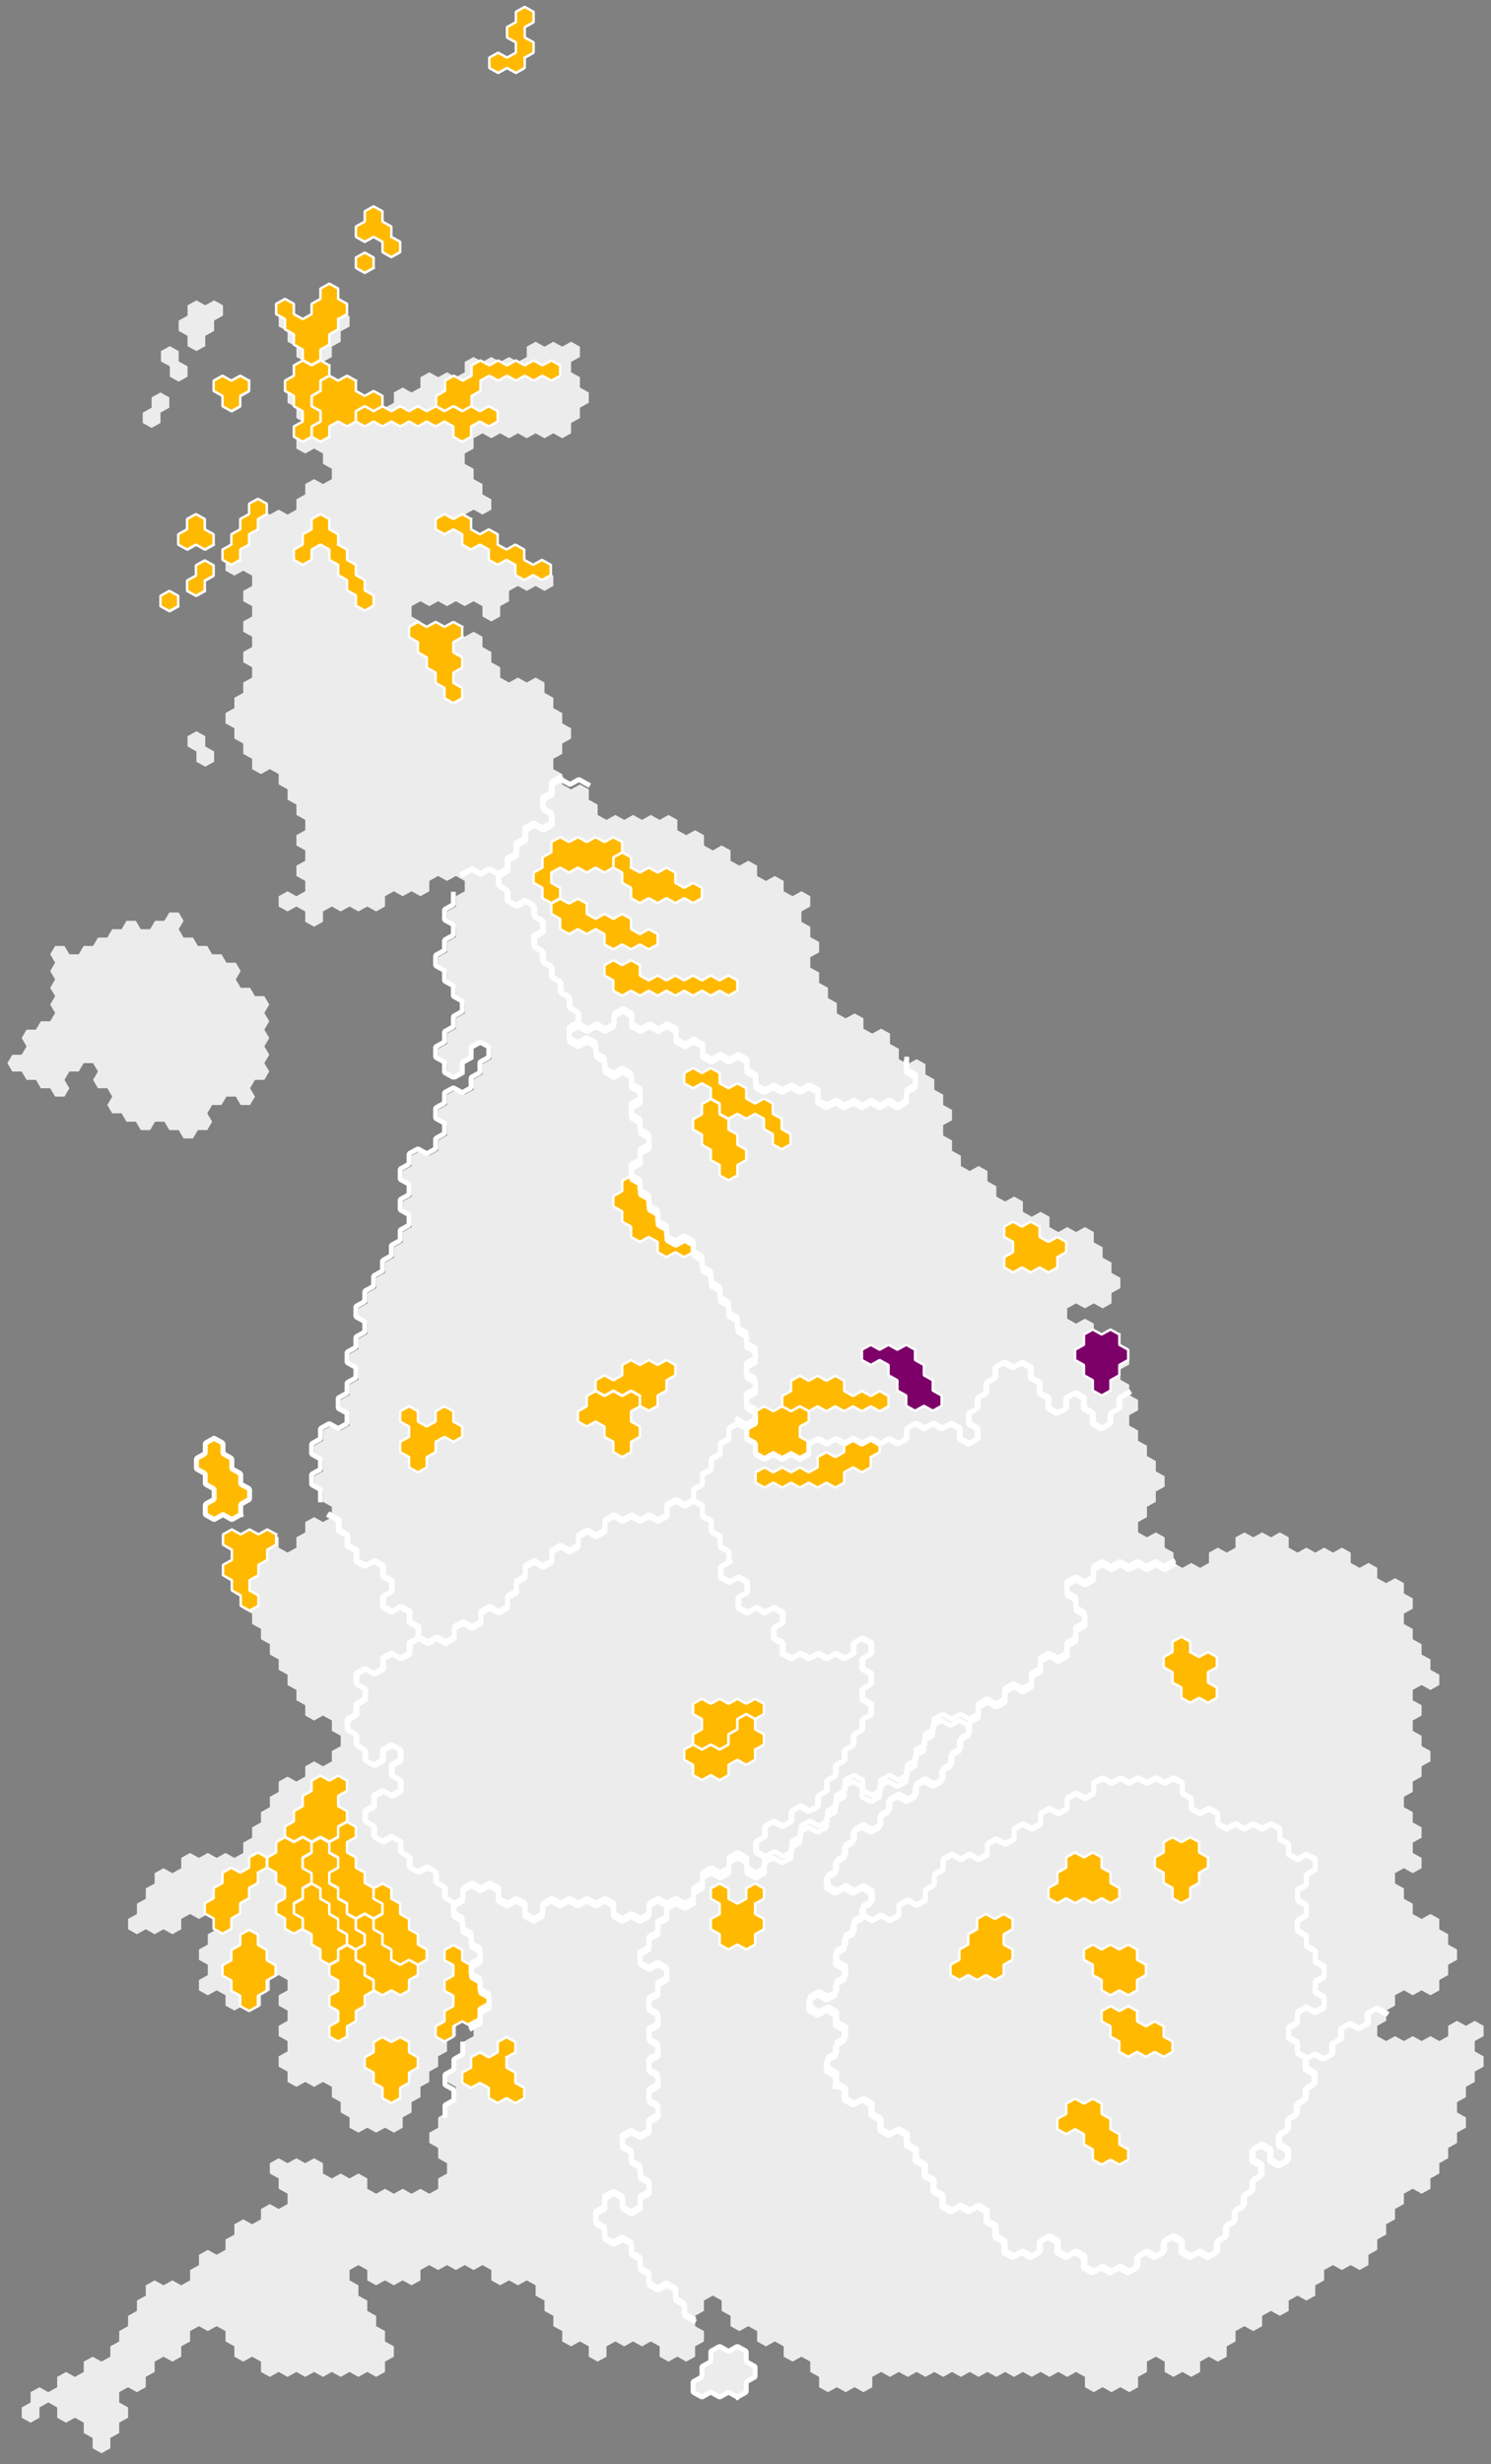 <?xml version="1.0" encoding="utf-8"?>
<!-- Generator: Adobe Illustrator 18.0.0, SVG Export Plug-In . SVG Version: 6.00 Build 0)  -->
<!DOCTYPE svg PUBLIC "-//W3C//DTD SVG 1.1//EN" "http://www.w3.org/Graphics/SVG/1.1/DTD/svg11.dtd">
<svg version="1.1" id="map" xmlns="http://www.w3.org/2000/svg" xmlns:xlink="http://www.w3.org/1999/xlink" x="0px" y="0px"
	 viewBox="113.6 1031 302.9 500.4" enable-background="new 113.6 1031 302.9 500.4" xml:space="preserve">
<rect x="113.6" y="1031" width="302.9" height="500.4" fill="#808080" stroke="none"/>
<g id="bg">
	<g transform="matrix(1,0,0,1,-2.27374e-13,0)">
		
			<path vector-effect="none" fill="#ECECEC" stroke="#000000" stroke-width="3.071" stroke-linecap="square" stroke-linejoin="bevel" stroke-opacity="0" d="
			M142.2,1219.7h1.9l1-1.7h1.9l1-1.7h1.9l1,1.7l-1,1.7l1,1.7h1.9l1,1.7h1.9l1,1.7h1.9l1,1.7h1.9l1,1.7l-1,1.7l1,1.7h1.9l1,1.7h1.9
			l1,1.7l-1,1.7l1,1.7l-1,1.7l1,1.7l-1,1.7l1,1.7l-1,1.7l1,1.7l-1,1.7h-1.9l-1,1.7l1,1.7l-1,1.7h-1.9l-1-1.7h-1.9l-1,1.7h-1.9
			l-1,1.7l1,1.7l-1,1.7h-1.9l-1,1.7h-1.9l-1-1.7H148l-1-1.7h-1.9l-1,1.7h-1.9l-1-1.7h-1.9l-1-1.7h-1.9l-1-1.7l1-1.7l-1-1.7h-1.9
			l-1-1.7l1-1.7l-1-1.7h-1.9l-1,1.7h-1.9l-1,1.7l1,1.7l-1,1.7h-1.9l-1-1.7h-1.9l-1-1.7h-1.9l-1-1.7l-1.9,0l-1-1.7l1-1.7h1.9l1-1.7
			l-1-1.7l1-1.7h1.9l1-1.7h1.9l1-1.7l-1-1.7l1-1.7l-1-1.7l1-1.7l-1-1.7l1-1.7l-1-1.7l1-1.7h1.9l1,1.7h1.9l1-1.7h1.9l1-1.7h1.9l1-1.7
			h1.9l1-1.7h1.9L142.2,1219.7"/>
		
			<path vector-effect="none" fill="#ECECEC" stroke="#000000" stroke-width="3.071" stroke-linecap="square" stroke-linejoin="bevel" stroke-opacity="0" d="
			M400.6,1376.3l1.8,1v2.1l-1.8,1v2.1l1.8,1v2.1l1.8,1v2.1l-1.8,1v2.1l-1.8,1v2.1l-1.8,1v2.1l1.8,1v2.1l1.8,1v2.1l-1.8,1v2.1l1.8,1
			v2.1l-1.8,1l-1.8-1l-1.8,1v2.1l1.8,1v2.1l1.8,1v2.1l1.8,1l1.8-1l1.8,1v2.1l1.8,1v2.1l1.8,1v2.1l-1.8,1v2.1l-1.8,1v2.1l-1.8,1
			l-1.8-1l-1.8,1l-1.8-1l-1.8,1v2.1l-1.8,1v2.1l-1.8,1v2.1l1.8,1l1.8-1l1.8,1l1.8-1l1.8,1l1.8-1l1.8,1l1.8-1v-2.1l1.8-1l1.8,1l1.8-1
			l1.8,1v2.1l-1.8,1v2.1l1.8,1v2.1l-1.8,1v2.1l-1.8,1v2.1l-1.8,1v2.1l1.8,1v2.1l-1.8,1v2.1l-1.8,1v2.1l-1.8,1v2.1l-1.8,1v2.1l-1.8,1
			l-1.8-1l-1.8,1v2.1l-1.8,1v2.1l-1.8,1v2.1l-1.8,1v2.1l-1.8,1v2.1l-1.8,1l-1.8-1l-1.8,1l-1.8-1l-1.8,1v2.1l-1.8,1v2.1l-1.8,1
			l-1.8-1l-1.8,1v2.1l-1.8,1l-1.8-1l-1.8,1v2.1l-1.8,1l-1.8-1l-1.8,1v2.1l-1.8,1v2.1l-1.8,1l-1.8-1l-1.8,1v2.1l-1.8,1l-1.8-1l-1.8,1
			l-1.8-1v-2.1l-1.8-1l-1.8,1v2.1l-1.8,1v2.1l-1.8,1l-1.8-1l-1.8,1l-1.8-1l-1.8,1l-1.8-1v-2.1l-1.8-1l-1.8,1l-1.8-1l-1.8,1l-1.8-1
			l-1.8,1l-1.8-1l-1.8,1l-1.8-1l-1.8,1l-1.8-1l-1.8,1l-1.8-1l-1.8,1l-1.8-1l-1.8,1l-1.8-1l-1.8,1l-1.8-1l-1.8,1l-1.8-1l-1.8,1
			l-1.8-1l-1.8,1v2.1l-1.8,1l-1.8-1l-1.8,1l-1.8-1l-1.8,1l-1.8-1v-2.1l-1.8-1v-2.1l-1.8-1l-1.8,1l-1.8-1v-2.1l-1.8-1l-1.8,1l-1.8-1
			v-2.1l-1.8-1l-1.8,1l-1.8-1v-2.1l-1.8-1v-2.1l-1.8-1l-1.8,1v2.1l-1.8,1v2.1l1.8,1v2.1l-1.8,1v2.1l-1.8,1l-1.8-1l-1.8,1l-1.8-1
			v-2.1l-1.8-1l-1.8,1l-1.8-1l-1.8,1l-1.8-1l-1.8,1v2.1l-1.8,1l-1.8-1v-2.1l-1.8-1l-1.8,1l-1.8-1v-2.1l-1.8-1v-2.1l-1.8-1v-2.1
			l-1.8-1v-2.1l-1.8-1l-1.8,1l-1.8-1l-1.8,1l-1.8-1v-2.1l-1.8-1l-1.8,1l-1.8-1l-1.8,1l-1.8-1l-1.8,1l-1.8-1l-1.8,1v2.1l-1.8,1
			l-1.8-1l-1.8,1l-1.8-1l-1.8,1l-1.8-1v-2.1l-1.8-1l-1.8,1v2.1l1.8,1v2.1l1.8,1v2.1l1.8,1v2.1l1.8,1v2.1l1.8,1v2.1l-1.8,1v2.1
			l-1.8,1l-1.8-1l-1.8,1l-1.8-1l-1.8,1l-1.8-1l-1.8,1l-1.8-1l-1.8,1l-1.8-1l-1.8,1l-1.8-1l-1.8,1l-1.8-1v-2.1l-1.8-1l-1.8,1l-1.8-1
			v-2.1l-1.8-1v-2.1l-1.8-1l-1.8,1l-1.8-1l-1.8,1v2.1l-1.8,1v2.1l-1.8,1l-1.8-1l-1.8,1v2.1l-1.8,1v2.1l-1.8,1l-1.8-1l-1.8,1v2.1
			l1.8,1v2.1l-1.8,1v2.1l-1.8,1v2.1l-1.8,1l-1.8-1v-2.1l-1.8-1v-2.1l-1.8-1l-1.8,1l-1.8-1v-2.1l-1.8-1l-1.8,1v2.1l-1.8,1l-1.8-1
			v-2.1l1.8-1v-2.1l1.8-1l1.8,1l1.8-1v-2.1l1.8-1l1.8,1l1.8-1v-2.1l1.8-1l1.8,1l1.8-1v-2.1l1.8-1v-2.1l1.8-1v-2.1l1.8-1v-2.1l1.8-1
			l0-2.1l1.8-1l1.8,1l1.8-1l1.8,1l1.8-1v-2.1l1.8-1v-2.1l1.8-1l1.8,1l1.8-1v-2.1l1.8-1v-2.1l1.8-1l1.8,1l1.8-1v-2.1l1.8-1l1.8,1
			l1.8-1v-2.1l-1.8-1v-2.1l-1.8-1v-2.1l1.8-1l1.8,1l1.8-1l1.8,1l1.8-1l1.8,1v2.1l1.8,1l1.8-1l1.8,1l1.8-1l1.8,1v2.1l1.8,1l1.8-1
			l1.8,1l1.8-1l1.8,1l1.8-1l1.8,1l1.8-1v-2.1l1.8-1v-2.1l-1.8-1v-2.1l-1.8-1v-2.1l1.8-1v-2.1l1.8-1v-2.1l1.8-1v-2.1l-1.8-1v-2.1
			l1.8-1v-2.1l1.8-1v-2.1l1.8-1v-2.1l-1.8-1l-1.8,1v2.1l-1.8,1v2.1l-1.8,1v2.1l-1.8,1v2.1l-1.8,1v2.1l-1.8,1v2.1l-1.8,1v2.1l-1.8,1
			l-1.8-1l-1.8,1l-1.8-1l-1.8,1l-1.8-1v-2.1l-1.8-1v-2.1l-1.8-1v-2.1l-1.8-1l-1.8,1l-1.8-1l-1.8,1l-1.8-1v-2.1l-1.8-1v-2.1l1.8-1
			v-2.1l-1.8-1v-2.1l1.8-1v-2.1l-1.8-1v-2.1l1.8-1v-2.1l-1.8-1l-1.8,1v2.1l-1.8,1v2.1l-1.8,1l-1.8-1l-1.8,1l-1.8-1v-2.1l-1.8-1
			l-1.8,1l-1.8-1v-2.1l1.8-1v-2.1l-1.8-1v-2.1l1.8-1v-2.1l1.8-1v-2.1l-1.8-1l-1.8,1l-1.8-1l-1.8,1v2.1l-1.8,1l-1.8-1l-1.8,1l-1.8-1
			l-1.8,1l-1.8-1v-2.1l1.8-1v-2.1l1.8-1v-2.1l1.8-1v-2.1l1.8-1l1.8,1l1.8-1v-2.1l1.8-1l1.8,1l1.8-1l1.8,1l1.8-1l1.8,1l1.8-1v-2.1
			l1.8-1v-2.1l1.8-1v-2.1l1.8-1v-2.1l1.8-1v-2.1l1.8-1l1.8,1l1.8-1v-2.1l1.8-1l1.8,1l1.8-1v-2.1l1.8-1v-2.1l-1.8-1v-2.1l-1.8-1
			l-1.8,1l-1.8-1v-2.1l-1.8-1v-2.1l-1.8-1v-2.1l-1.8-1v-2.1l-1.8-1v-2.1l-1.8-1v-2.1l-1.8-1v-2.1l-1.8-1v-2.1l-1.8-1v-2.1l-1.8-1
			v-2.1l1.8-1v-2.1l-1.8-1v-2.1l1.8-1l1.8,1l1.8-1l1.8,1l1.8-1l1.8,1v2.1l1.8,1l1.8-1v-2.1l1.8-1v-2.1l1.8-1l1.8,1l1.8-1v-2.1
			l-1.8-1v-2.1l-1.8-1v-2.1l1.8-1v-2.1l-1.8-1v-2.1l1.8-1v-2.1l1.8-1l1.8,1l1.8-1v-2.1l-1.8-1v-2.1l1.8-1v-2.1l1.8-1v-2.1l-1.8-1
			v-2.1l1.8-1v-2.1l1.8-1v-2.1l-1.8-1v-2.1l1.8-1v-2.1l1.8-1v-2.1l1.8-1v-2.1l1.8-1v-2.1l1.8-1v-2.1l1.8-1v-2.1l-1.8-1v-2.1l1.8-1
			v-2.1l-1.8-1v-2.1l1.8-1v-2.1l1.8-1l1.8,1l1.8-1v-2.1l1.8-1v-2.1l-1.8-1v-2.1l1.8-1v-2.1l1.8-1l1.8,1l1.8-1v-2.1l1.8-1v-2.1l1.8-1
			v-2.1l-1.8-1l-1.8,1v2.1l-1.8,1v2.1l-1.8,1l-1.8-1v-2.1l-1.8-1v-2.1l1.8-1v-2.1l1.8-1v-2.1l1.8-1v-2.1l-1.8-1v-2.1l-1.8-1v-2.1
			l-1.8-1v-2.1l1.8-1v-2.1l1.8-1v-2.1l-1.8-1v-2.1l1.8-1v-2.1l1.8-1v-2.1l-1.8-1l-1.8,1l-1.8-1l-1.8,1v2.1l-1.8,1l-1.8-1l-1.8,1
			l-1.8-1l-1.8,1v2.1l-1.8,1l-1.8-1l-1.8,1l-1.8-1l-1.8,1l-1.8-1l-1.8,1v2.1l-1.8,1l-1.8-1v-2.1l-1.8-1l-1.8,1l-1.8-1v-2.1l1.8-1
			l1.8,1l1.8-1v-2.1l-1.8-1v-2.1l1.8-1v-2.1l-1.8-1v-2.1l1.8-1v-2.1l-1.8-1v-2.1l-1.8-1v-2.1l-1.8-1v-2.1l-1.8-1l-1.8,1l-1.8-1v-2.1
			l-1.8-1v-2.1l-1.8-1v-2.1l-1.8-1v-2.1l1.8-1v-2.1l1.8-1v-2.1l1.8-1l0-2.1l-1.8-1v-2.1l1.8-1v-2.1l-1.8-1v-2.1l1.8-1v-2.1l-1.8-1
			v-2.1l1.8-1v-2.1l-1.8-1l-1.8,1l-1.8-1v-2.1l1.8-1v-2.1l1.8-1v-2.1l1.8-1v-2.1l1.8-1l1.8,1l1.8-1l1.8,1l1.8-1v-2.1l1.8-1v-2.1
			l1.8-1l1.8,1l1.8-1v-2.1l-1.8-1v-2.1l-1.8-1l-1.8,1l-1.8-1v-2.1l1.8-1v-2.1l-1.8-1v-2.1l-1.8-1v-2.1l1.8-1v-2.1l1.8-1v-2.1l-1.8-1
			v-2.1l-1.8-1v-2.1l-1.8-1v-2.1l1.8-1l1.8,1v2.1l1.8,1l1.8-1v-2.1l1.8-1v-2.1l1.8-1l1.8,1v2.1l1.8,1v2.1l-1.8,1v2.1l-1.8,1v2.1
			l-1.8,1v2.1l1.8,1v2.1l1.8,1l1.8-1l1.8,1v2.1l1.8,1l1.8-1l1.8,1l1.8-1v-2.1l1.8-1l1.8,1l1.8-1v-2.1l1.8-1l1.8,1l1.8-1l1.8,1l1.8-1
			v-2.1l1.8-1l1.8,1l1.8-1l1.8,1l1.8-1l1.8,1l1.8-1v-2.1l1.8-1l1.8,1l1.8-1l1.8,1l1.8-1l1.8,1v2.1l-1.8,1v2.1l1.8,1v2.1l1.8,1v2.1
			l-1.8,1v2.1l-1.8,1v2.1l-1.8,1l-1.8-1l-1.8,1l-1.8-1l-1.8,1l-1.8-1l-1.8,1l-1.8-1l-1.8,1l-1.8-1l-1.8,1v2.1l-1.8,1v2.1l1.8,1v2.1
			l1.8,1v2.1l1.8,1v2.1l-1.8,1l-1.8-1l-1.8,1v2.1l1.8,1v2.1l1.8,1l1.8-1l1.8,1v2.1l1.8,1l1.8-1l1.8,1v2.1l1.8,1l1.8-1l1.8,1v2.1
			l-1.8,1l-1.8-1l-1.8,1l-1.8-1l-1.8,1v2.1l-1.8,1v2.1l-1.8,1l-1.8-1v-2.1l-1.8-1l-1.8,1l-1.8-1l-1.8,1l-1.8-1l-1.8,1l-1.8-1l-1.8,1
			v2.1l1.8,1v2.1l1.8,1l1.8-1l1.8,1l1.8-1l1.8,1l1.8-1l1.8,1v2.1l1.8,1v2.1l1.8,1v2.1l1.8,1l1.8-1l1.8,1l1.8-1l1.8,1v2.1l1.8,1v2.1
			l1.8,1v2.1l1.8,1v2.1l-1.8,1v2.1l-1.8,1v2.1l1.8,1v2.1l1.8,1l1.8-1l1.8,1v2.1l1.8,1v2.1l1.8,1l1.8-1l1.8,1l1.8-1l1.8,1l1.8-1
			l1.8,1l1.8-1l1.8,1v2.1l1.8,1l1.8-1l1.8,1v2.1l1.8,1l1.8-1l1.8,1v2.1l1.8,1l1.8-1l1.8,1v2.1l1.8,1l1.8-1l1.8,1v2.1l1.8,1l1.8-1
			l1.8,1v2.1l-1.8,1v2.1l1.8,1v2.1l1.8,1v2.1l-1.8,1v2.1l1.8,1v2.1l1.8,1v2.1l1.8,1v2.1l1.8,1l1.8-1l1.8,1v2.1l1.8,1l1.8-1l1.8,1
			v2.1l1.8,1v2.1l1.8,1l1.8-1l1.8,1v2.1l1.8,1v2.1l1.8,1v2.1l1.8,1v2.1l-1.8,1v2.1l1.8,1v2.1l1.8,1v2.1l1.8,1l1.8-1l1.8,1v2.1l1.8,1
			v2.1l1.8,1l1.8-1l1.8,1v2.1l1.8,1l1.8-1l1.8,1v2.1l1.8,1l1.8-1l1.8,1l1.8-1l1.8,1v2.1l1.8,1v2.1l1.8,1v2.1l1.8,1v2.1l-1.8,1v2.1
			l-1.8,1l-1.8-1l-1.8,1l-1.8-1l-1.8,1v2.1l1.8,1l1.8-1l1.8,1v2.1l1.8,1l1.8-1l1.8,1v2.1l1.8,1v2.1l-1.8,1v2.1l1.8,1v2.1l1.8,1v2.1
			l-1.8,1v2.1l1.8,1v2.1l1.8,1v2.1l1.8,1v2.1l1.8,1v2.1l-1.8,1v2.1l-1.8,1v2.1l-1.8,1v2.1l1.8,1l1.8-1l1.8,1v2.1l1.8,1v2.1l1.8,1
			l1.8-1l1.8,1l1.8-1v-2.1l1.8-1l1.8,1l1.8-1v-2.1l1.8-1l1.8,1l1.8-1l1.8,1l1.8-1l1.8,1v2.1l1.8,1l1.8-1l1.8,1l1.8-1l1.8,1l1.8-1
			l1.8,1v2.1l1.8,1l1.8-1l1.8,1v2.1l1.8,1l1.8-1l1.8,1v2.1l1.8,1v2.1l-1.8,1v2.1l1.8,1v2.1l1.8,1v2.1l1.8,1v2.1l1.8,1v2.1l-1.8,1
			l-1.8-1l-1.8,1V1376.3"/>
		
			<path vector-effect="none" fill="#ECECEC" stroke="#000000" stroke-width="3.071" stroke-linecap="square" stroke-linejoin="bevel" stroke-opacity="0" d="
			M263.4,1517.8l-1.8-1l-1.8,1l-1.8-1l-1.8,1l-1.8-1l0-2.1l1.8-1l0-2.1l1.8-1l0-2.1l1.8-1l1.8,1l1.8-1l1.8,1l0,2.1l1.8,1l0,2.1
			l-1.8,1l0,2.1L263.4,1517.8"/>
		
			<path vector-effect="none" fill="#ECECEC" stroke="#000000" stroke-width="3.071" stroke-linecap="square" stroke-linejoin="bevel" stroke-opacity="0" d="
			M149.9,1154.4l-1.8,1l-1.8-1v-2.1l1.8-1l1.8,1V1154.4"/>
		
			<path vector-effect="none" fill="#ECECEC" stroke="#000000" stroke-width="3.071" stroke-linecap="square" stroke-linejoin="bevel" stroke-opacity="0" d="
			M155.3,1151.3l-1.8,1l-1.8-1v-2.1l1.8-1v-2.1l1.8-1l1.8,1v2.1l-1.8,1V1151.3"/>
		
			<path vector-effect="none" fill="#ECECEC" stroke="#000000" stroke-width="3.071" stroke-linecap="square" stroke-linejoin="bevel" stroke-opacity="0" d="
			M157.1,1141.9l-1.8,1l-1.8-1l-1.8,1l-1.8-1v-2.1l1.8-1v-2.1l1.8-1l1.8,1v2.1l1.8,1V1141.9"/>
		
			<path vector-effect="none" fill="#ECECEC" stroke="#000000" stroke-width="3.071" stroke-linecap="square" stroke-linejoin="bevel" stroke-opacity="0" d="
			M146.2,1116.9l-1.8,1l-1.8-1v-2.1l1.8-1v-2.1l1.8-1l1.8,1v2.1l-1.8,1V1116.9"/>
		
			<path vector-effect="none" fill="#ECECEC" stroke="#000000" stroke-width="3.071" stroke-linecap="square" stroke-linejoin="bevel" stroke-opacity="0" d="
			M151.7,1107.5l-1.8,1l-1.8-1v-2.1l-1.8-1v-2.1l1.8-1l1.8,1v2.1l1.8,1V1107.5"/>
		
			<path vector-effect="none" fill="#ECECEC" stroke="#000000" stroke-width="3.071" stroke-linecap="square" stroke-linejoin="bevel" stroke-opacity="0" d="
			M158.9,1093v2.1l-1.8,1v2.1l-1.8,1v2.1l-1.8,1l-1.8-1v-2.1l-1.8-1v-2.1l1.8-1v-2.1l1.8-1l1.8,1l1.8-1L158.9,1093"/>
		
			<path vector-effect="none" fill="#ECECEC" stroke="#000000" stroke-width="3.071" stroke-linecap="square" stroke-linejoin="bevel" stroke-opacity="0" d="
			M157.1,1185.7l-1.8,1l-1.8-1v-2.1l-1.8-1v-2.1l1.8-1l1.8,1v2.1l1.8,1V1185.7"/>
		
			<path vector-effect="none" fill="#ECECEC" stroke="#000000" stroke-width="3.071" stroke-linecap="square" stroke-linejoin="bevel" stroke-opacity="0" d="
			M189.5,1085.7l-1.8,1l-1.8-1v-2.1l1.8-1l1.8,1V1085.7"/>
		
			<path vector-effect="none" fill="#ECECEC" stroke="#000000" stroke-width="3.071" stroke-linecap="square" stroke-linejoin="bevel" stroke-opacity="0" d="
			M193.1,1079.4l1.8,1v2.1l-1.8,1l-1.8-1v-2.1l-1.8-1l-1.8,1l-1.8-1v-2.1l1.8-1v-2.1l1.8-1l1.8,1v2.1l1.8,1V1079.4"/>
		
			<path vector-effect="none" fill="#ECECEC" stroke="#000000" stroke-width="3.071" stroke-linecap="square" stroke-linejoin="bevel" stroke-opacity="0" d="
			M220.2,1043v2.1l-1.8,1l-1.8-1l-1.8,1l-1.8-1v-2.1l1.8-1l1.8,1l1.8-1v-2.1l-1.8-1v-2.1l1.8-1v-2.1l1.8-1l1.8,1v2.1l-1.8,1v2.1
			l1.8,1v2.1L220.2,1043"/>
		
			<path vector-effect="none" fill="#ECECEC" stroke="#000000" stroke-width="3.071" stroke-linecap="square" stroke-linejoin="bevel" stroke-opacity="0" d="
			M164.3,1108.6v2.1l-1.8,1v2.1l-1.8,1l-1.8-1v-2.1l-1.8-1v-2.1l1.8-1l1.8,1l1.8-1L164.3,1108.6"/>
		
			<path vector-effect="none" fill="#ECECEC" stroke="#000000" stroke-width="3.071" stroke-linecap="square" stroke-linejoin="bevel" stroke-opacity="0" d="
			M162.5,1338.6l-1.8,1l-1.8-1l-1.8,1l-1.8-1v-2.1l1.8-1v-2.1l-1.8-1v-2.1l-1.8-1v-2.1l1.8-1v-2.1l1.8-1l1.8,1v2.1l1.8,1v2.1l1.8,1
			v2.1l1.8,1v2.1l-1.8,1V1338.6"/>
	</g>
</g>
<g id="lab" display='none'>
	
		<path id="E14000530" vector-effect="none" fill="#FFB900" stroke="#FFFFFF" stroke-width="0.5" stroke-linecap="square" stroke-linejoin="bevel" d="
		M281.5,1482.1l1.8,1l1.8-1l1.8,1v2.1l-1.8,1l-1.8-1l-1.8,1l-1.8-1l-1.8,1l-1.8-1v-2.1l-1.8-1v-2.1l-1.8-1v-2.1l1.8-1v-2.1l-1.8-1
		v-2.1l-1.8-1v-2.1l1.8-1l1.8,1v2.1l1.8,1v2.1l1.8,1v2.1l1.8,1v2.1l1.8,1V1482.1"/>
	
		<path id="E14000547" vector-effect="none" fill="#FFB900" stroke="#FFFFFF" stroke-width="0.5" stroke-linecap="square" stroke-linejoin="bevel" d="
		M232.8,1466.5l-1.8,1l-1.8-1l-1.8,1l-1.8-1v-2.1l-1.8-1v-2.1l1.8-1v-2.1l1.8-1v-2.1l1.8-1v-2.1l1.8-1l1.8,1v2.1l-1.8,1v2.1l1.8,1
		v2.1l-1.8,1v2.1l1.8,1V1466.5"/>
	
		<path id="E14000554" vector-effect="none" fill="#FFB900" stroke="#FFFFFF" stroke-width="0.5" stroke-linecap="square" stroke-linejoin="bevel" d="
		M232.8,1189.5v2.1l1.8,1v2.1l-1.8,1v2.1l-1.8,1l-1.8-1l-1.8,1v2.1l-1.8,1v2.1l-1.8,1l-1.8-1v-2.1l1.8-1v-2.1l1.8-1v-2.1l-1.8-1
		v-2.1l1.8-1v-2.1l1.8-1l1.8,1l1.8-1L232.8,1189.5"/>
	
		<path id="E14000621" vector-effect="none" fill="#FFB900" stroke="#FFFFFF" stroke-width="0.5" stroke-linecap="square" stroke-linejoin="bevel" d="
		M335.6,1480v2.1l1.8,1v2.1l-1.8,1v2.1l-1.8,1l-1.8-1l-1.8,1l-1.8-1v-2.1l-1.8-1l-1.8,1l-1.8-1v-2.1l1.8-1v-2.1l1.8-1l1.8,1l1.8-1
		l1.8,1l1.8-1L335.6,1480"/>
	
		<path id="E14000622" vector-effect="none" fill="#7D0069" stroke="#FFFFFF" stroke-width="0.5" stroke-linecap="square" stroke-linejoin="bevel" d="
		M389.7,1425.9l1.8,1l1.8-1l1.8,1v2.1l1.8,1v2.1l-1.8,1v2.1l-1.8,1v2.1l-1.8,1l-1.8-1v-2.1l-1.8-1v-2.1l-1.8-1v-2.1l-1.8-1v-2.1
		l1.8-1v-2.1l1.8-1l1.8,1V1425.9"/>
	
		<path id="E14000623" vector-effect="none" fill="#FFB900" stroke="#FFFFFF" stroke-width="0.5" stroke-linecap="square" stroke-linejoin="bevel" d="
		M180.5,1480v2.1l1.8,1l1.8-1l1.8,1v2.1l-1.8,1l-1.8-1l-1.8,1l-1.8-1v-2.1l-1.8-1l-1.8,1l-1.8-1l-1.8,1v2.1l1.8,1v2.1l1.8,1v2.1
		l1.8,1l1.8-1l1.8,1v2.1l-1.8,1l-1.8-1l-1.8,1l-1.8-1l0-2.1l-1.8-1v-2.1l-1.8-1v-2.1l-1.8-1v-2.1l1.8-1v-2.1l1.8-1l1.8,1l1.8-1
		l1.8,1l1.8-1L180.5,1480"/>
	
		<path id="E14000627" vector-effect="none" fill="#FFB900" stroke="#FFFFFF" stroke-width="0.5" stroke-linecap="square" stroke-linejoin="bevel" d="
		M250.8,1327v2.1l-1.8,1v2.1l-1.8,1l-1.8-1l-1.8,1v2.1l-1.8,1l-1.8-1l-1.8,1l-1.8-1v-2.1l-1.8-1v-2.1l1.8-1l1.8,1l1.8-1v-2.1l1.8-1
		l1.8,1l1.8-1l1.8,1l1.8-1L250.8,1327"/>
	
		<path id="E14000628" vector-effect="none" fill="#FFB900" stroke="#FFFFFF" stroke-width="0.5" stroke-linecap="square" stroke-linejoin="bevel" d="
		M377.1,1397.8l1.8,1l1.8-1l1.8,1v2.1l1.8,1v2.1l1.8,1v2.1l-1.8,1v2.1l-1.8,1l-1.8-1v-2.1l-1.8-1v-2.1l-1.8-1v-2.1l-1.8-1v-2.1
		l-1.8-1v-2.1l1.8-1l1.8,1V1397.8"/>
	
		<path id="E14000630" vector-effect="none" fill="#FFB900" stroke="#FFFFFF" stroke-width="0.5" stroke-linecap="square" stroke-linejoin="bevel" d="
		M238.2,1419.6l1.8,1l1.8-1l1.8,1v2.1l-1.8,1v2.1l-1.8,1l-1.8-1l-1.8,1l-1.8-1l-1.8,1l-1.8-1v-2.1l-1.8-1v-2.1l1.8-1l1.8,1l1.8-1
		v-2.1l1.8-1l1.8,1V1419.6"/>
	
		<path id="E14000635" vector-effect="none" fill="#FFB900" stroke="#FFFFFF" stroke-width="0.5" stroke-linecap="square" stroke-linejoin="bevel" d="
		M240,1451.9v2.1l-1.8,1v2.1l-1.8,1v2.1l1.8,1v2.1l-1.8,1v2.1l-1.8,1l-1.8-1v-2.1l-1.8-1v-2.1l1.8-1v-2.1l-1.8-1v-2.1l1.8-1v-2.1
		l1.8-1l1.8,1l1.8-1L240,1451.9"/>
	
		<path id="E14000644" vector-effect="none" fill="#FFB900" stroke="#FFFFFF" stroke-width="0.5" stroke-linecap="square" stroke-linejoin="bevel" d="
		M387.9,1389.4v2.1l1.8,1v2.1l1.8,1v2.1l-1.8,1v2.1l1.8,1v2.1l-1.8,1l-1.8-1v-2.1l-1.8-1v-2.1l-1.8-1v-2.1l-1.8-1v-2.1l-1.8-1v-2.1
		l1.8-1l1.8,1l1.8-1L387.9,1389.4"/>
	
		<path id="E14000680" vector-effect="none" fill="#FFB900" stroke="#FFFFFF" stroke-width="0.5" stroke-linecap="square" stroke-linejoin="bevel" d="
		M270.7,1482.1l1.8,1l1.8-1l1.8,1v2.1l1.8,1l1.8-1l1.8,1v2.1l1.8,1v2.1l1.8,1v2.1l-1.8,1l-1.8-1v-2.1l-1.8-1l-1.8,1l-1.8-1v-2.1
		l-1.8-1l-1.8,1l-1.8-1v-2.1l-1.8-1v-2.1l-1.8-1v-2.1l1.8-1l1.8,1V1482.1"/>
	
		<path id="E14000684" vector-effect="none" fill="#FFB900" stroke="#FFFFFF" stroke-width="0.5" stroke-linecap="square" stroke-linejoin="bevel" d="
		M362.6,1510.2l-1.8,1l-1.8-1l-1.8,1v2.1l-1.8,1l-1.8-1v-2.1l1.8-1v-2.1l1.8-1v-2.1l1.8-1v-2.1l1.8-1v-2.1l1.8-1l1.8,1v2.1l1.8,1
		v2.1l-1.8,1v2.1l-1.8,1V1510.2"/>
	
		<path id="E14000685" vector-effect="none" fill="#FFB900" stroke="#FFFFFF" stroke-width="0.5" stroke-linecap="square" stroke-linejoin="bevel" d="
		M259.8,1482.1l1.8,1l1.8-1l1.8,1v2.1l1.8,1v2.1l-1.8,1v2.1l1.8,1v2.1l-1.8,1v2.1l-1.8,1l-1.8-1v-2.1l1.8-1v-2.1l-1.8-1v-2.1l-1.8-1
		v-2.1l-1.8-1v-2.1l-1.8-1v-2.1l1.8-1l1.8,1V1482.1"/>
	
		<path id="E14000704" vector-effect="none" fill="#FFB900" stroke="#FFFFFF" stroke-width="0.5" stroke-linecap="square" stroke-linejoin="bevel" d="
		M396.9,1480v2.1l-1.8,1v2.1l-1.8,1v2.1l-1.8,1v2.1l-1.8,1l-1.8-1v-2.1l-1.8-1v-2.1l1.8-1v-2.1l1.8-1v-2.1l1.8-1l1.8,1l1.8-1v-2.1
		l1.8-1v-2.1l1.8-1l1.8,1v2.1l-1.8,1v2.1L396.9,1480"/>
	
		<path id="E14000719" vector-effect="none" fill="#FFB900" stroke="#FFFFFF" stroke-width="0.5" stroke-linecap="square" stroke-linejoin="bevel" d="
		M290.5,1485.2l1.8,1l1.8-1l1.8,1v2.1l1.8,1l1.8-1l1.8,1v2.1l1.8,1l1.8-1l1.8,1v2.1l1.8,1v2.1l-1.8,1l-1.8-1l-1.8,1l-1.8-1l-1.8,1
		l-1.8-1v-2.1l1.8-1v-2.1l-1.8-1l-1.8,1l-1.8-1v-2.1l-1.8-1l-1.8,1l-1.8-1v-2.1l-1.8-1v-2.1l1.8-1l1.8,1V1485.2"/>
	
		<path id="E14000730" vector-effect="none" fill="#FFB900" stroke="#FFFFFF" stroke-width="0.5" stroke-linecap="square" stroke-linejoin="bevel" d="
		M267,1248.9v2.1l1.8,1l1.8-1l1.8,1l1.8-1l1.8,1l1.8-1l1.8,1v2.1l1.8,1v2.1l-1.8,1l-1.8-1l-1.8,1l-1.8-1l-1.8,1l-1.8-1v-2.1l-1.8-1
		l-1.8,1l-1.8-1v-2.1l-1.8-1l-1.8,1l-1.8-1v-2.1l1.8-1l1.8,1l1.8-1L267,1248.9"/>
	
		<path id="E14000738" vector-effect="none" fill="#FFB900" stroke="#FFFFFF" stroke-width="0.5" stroke-linecap="square" stroke-linejoin="bevel" d="
		M263.4,1317.6v2.1l-1.8,1v2.1l-1.8,1v2.1l-1.8,1l-1.8-1l-1.8,1v2.1l-1.8,1l-1.8-1v-2.1l1.8-1v-2.1l1.8-1v-2.1l-1.8-1v-2.1l1.8-1
		l1.8,1l1.8-1l1.8,1l1.8-1L263.4,1317.6"/>
	
		<path id="E14000743" vector-effect="none" fill="#FFB900" stroke="#FFFFFF" stroke-width="0.5" stroke-linecap="square" stroke-linejoin="bevel" d="
		M191.3,1400.9l1.8,1l1.8-1l1.8,1v2.1l1.8,1v2.1l1.8,1l1.8-1l1.8,1v2.1l1.8,1l1.8-1l1.8,1v2.1l-1.8,1v2.1l-1.8,1l-1.8-1v-2.1l-1.8-1
		v-2.1l-1.8-1l-1.8,1l-1.8-1v-2.1l-1.8-1v-2.1l-1.8-1l-1.8,1l-1.8-1v-2.1l-1.8-1v-2.1l1.8-1l1.8,1V1400.9"/>
	
		<path id="E14000753" vector-effect="none" fill="#FFB900" stroke="#FFFFFF" stroke-width="0.5" stroke-linecap="square" stroke-linejoin="bevel" d="
		M319.3,1495.7v2.1l1.8,1l1.8-1l1.8,1l1.8-1l1.8,1v2.1l-1.8,1l-1.8-1l-1.8,1l-1.8-1l-1.8,1l-1.8-1l-1.8,1l-1.8-1l-1.8,1l-1.8-1
		l-1.8,1l-1.8-1v-2.1l1.8-1v-2.1l1.8-1l1.8,1l1.8-1l1.8,1l1.8-1L319.3,1495.7"/>
	
		<path id="E14000770" vector-effect="none" fill="#FFB900" stroke="#FFFFFF" stroke-width="0.5" stroke-linecap="square" stroke-linejoin="bevel" d="
		M310.3,1467.5v2.1l1.8,1v2.1l1.8,1v2.1l1.8,1v2.1l-1.8,1l-1.8-1l-1.8,1l-1.8-1l-1.8,1l-1.8-1v-2.1l-1.8-1v-2.1l1.8-1v-2.1l-1.8-1
		v-2.1l1.8-1l1.8,1l1.8-1L310.3,1467.5"/>
	
		<path id="E14000786" vector-effect="none" fill="#FFB900" stroke="#FFFFFF" stroke-width="0.5" stroke-linecap="square" stroke-linejoin="bevel" d="
		M351.8,1501.9v2.1l1.8,1l1.8-1l1.8,1v2.1l-1.8,1v2.1l-1.8,1v2.1l-1.8,1l-1.8-1v-2.1l-1.8-1v-2.1l-1.8-1v-2.1l-1.8-1l-1.8,1l-1.8-1
		v-2.1l1.8-1l1.8,1l1.8-1l1.8,1l1.8-1L351.8,1501.9"/>
	
		<path id="E14000799" vector-effect="none" fill="#FFB900" stroke="#FFFFFF" stroke-width="0.5" stroke-linecap="square" stroke-linejoin="bevel" d="
		M207.5,1383.2v2.1l-1.8,1v2.1l-1.8,1v2.1l-1.8,1v2.1l-1.8,1l-1.8-1l-1.8,1l-1.8-1v-2.1l-1.8-1v-2.1l1.8-1v-2.1l1.8-1l1.8,1l1.8-1
		v-2.1l1.8-1l1.8,1l1.8-1L207.5,1383.2"/>
	
		<path id="E14000803" vector-effect="none" fill="#FFB900" stroke="#FFFFFF" stroke-width="0.5" stroke-linecap="square" stroke-linejoin="bevel" d="
		M274.3,1436.3v2.1l-1.8,1v2.1l-1.8,1v2.1l1.8,1v2.1l1.8,1v2.1l1.8,1v2.1l-1.8,1l-1.8-1v-2.1l-1.8-1v-2.1l-1.8-1l-1.8,1l-1.8-1v-2.1
		l1.8-1v-2.1l-1.8-1v-2.1l1.8-1v-2.1l1.8-1l1.8,1l1.8-1L274.3,1436.3"/>
	
		<path id="E14000804" vector-effect="none" fill="#FFB900" stroke="#FFFFFF" stroke-width="0.5" stroke-linecap="square" stroke-linejoin="bevel" d="
		M384.3,1483.2v2.1l-1.8,1v2.1l-1.8,1l-1.8-1l-1.8,1l-1.8-1v-2.1l-1.8-1l-1.8,1l-1.8-1v-2.1l1.8-1l1.8,1l1.8-1v-2.1l1.8-1v-2.1
		l1.8-1l1.8,1v2.1l1.8,1v2.1L384.3,1483.2"/>
	
		<path id="E14000811" vector-effect="none" fill="#FFB900" stroke="#FFFFFF" stroke-width="0.5" stroke-linecap="square" stroke-linejoin="bevel" d="
		M270.7,1488.4l1.8,1l1.8-1l1.8,1v2.1l1.8,1l1.8-1l1.8,1v2.1l1.8,1l1.8-1l1.8,1v2.1l-1.8,1l-1.8-1l-1.8,1l-1.8-1v-2.1l-1.8-1l-1.8,1
		l-1.8-1l0-2.1l-1.8-1l-1.8,1l-1.8-1l-1.8,1l-1.8-1v-2.1l1.8-1v-2.1l-1.8-1v-2.1l1.8-1l1.8,1v2.1l1.8,1V1488.4"/>
	
		<path id="E14000815" vector-effect="none" fill="#FFB900" stroke="#FFFFFF" stroke-width="0.5" stroke-linecap="square" stroke-linejoin="bevel" d="
		M236.4,1489.4v2.1l-1.8,1v2.1l-1.8,1l-1.8-1l-1.8,1v2.1l-1.8,1l-1.8-1v-2.1l-1.8-1v-2.1l-1.8-1v-2.1l1.8-1l1.8,1l1.8-1l1.8,1l1.8-1
		v-2.1l1.8-1l1.8,1v2.1L236.4,1489.4"/>
	
		<path id="E14000817" vector-effect="none" fill="#FFB900" stroke="#FFFFFF" stroke-width="0.5" stroke-linecap="square" stroke-linejoin="bevel" d="
		M348.2,1495.7v2.1l1.8,1v2.1l-1.8,1l-1.8-1l-1.8,1l-1.8-1l-1.8,1v2.1l-1.8,1l-1.8-1v-2.1l-1.8-1v-2.1l1.8-1v-2.1l1.8-1l1.8,1l1.8-1
		l1.8,1l1.8-1L348.2,1495.7"/>
	
		<path id="E14000827" vector-effect="none" fill="#FFB900" stroke="#FFFFFF" stroke-width="0.5" stroke-linecap="square" stroke-linejoin="bevel" d="
		M249,1488.4l1.8,1l1.8-1l1.8,1v2.1l1.8,1v2.1l1.8,1v2.1l-1.8,1v2.1l-1.8,1l-1.8-1v-2.1l-1.8-1v-2.1l1.8-1v-2.1l-1.8-1l-1.8,1
		l-1.8-1v-2.1l-1.8-1v-2.1l-1.8-1v-2.1l-1.8-1v-2.1l1.8-1l1.8,1v2.1l1.8,1v2.1l1.8,1V1488.4"/>
	
		<path id="E14000830" vector-effect="none" fill="#FFB900" stroke="#FFFFFF" stroke-width="0.5" stroke-linecap="square" stroke-linejoin="bevel" d="
		M256.2,1457.1l-1.8,1l-1.8-1l-1.8,1l-1.8-1l-1.8,1l-1.8-1v-2.1l1.8-1v-2.1l-1.8-1v-2.1l1.8-1v-2.1l1.8-1l1.8,1v2.1l1.8,1v2.1l1.8,1
		v2.1l1.8,1V1457.1"/>
	
		<path id="E14000835" vector-effect="none" fill="#FFB900" stroke="#FFFFFF" stroke-width="0.5" stroke-linecap="square" stroke-linejoin="bevel" d="
		M185.9,1495.7v2.1l1.8,1v2.1l-1.8,1l-1.8-1l-1.8,1v2.1l-1.8,1l-1.8-1v-2.1l-1.8-1v-2.1l-1.8-1v-2.1l1.8-1l1.8,1l1.8-1v-2.1l1.8-1
		l1.8,1v2.1L185.9,1495.7"/>
	
		<path id="E14000837" vector-effect="none" fill="#FFB900" stroke="#FFFFFF" stroke-width="0.5" stroke-linecap="square" stroke-linejoin="bevel" d="
		M164.2,1489.4v2.1l-1.8,1l-1.8-1l-1.8,1l-1.8-1l-1.8,1v2.1l-1.8,1v2.1l-1.8,1v2.1l-1.8,1l-1.8-1v-2.1l-1.8-1l-1.8,1l-1.8-1l0-2.1
		l1.8-1l1.8,1l1.8-1l1.8,1l1.8-1v-2.1l1.8-1v-2.1l1.8-1l1.8,1l1.8-1v-2.1l1.8-1l1.8,1v2.1L164.2,1489.4"/>
	
		<path id="E14000838" vector-effect="none" fill="#FFB900" stroke="#FFFFFF" stroke-width="0.5" stroke-linecap="square" stroke-linejoin="bevel" d="
		M178.7,1470.7v2.1l1.8,1v2.1l1.8,1v2.1l-1.8,1l-1.8-1l-1.8,1l-1.8-1l-1.8,1l-1.8-1v-2.1l-1.8-1v-2.1l-1.8-1v-2.1l1.8-1l1.8,1l1.8-1
		l1.8,1l1.8-1L178.7,1470.7"/>
	
		<path id="E14000839" vector-effect="none" fill="#FFB900" stroke="#FFFFFF" stroke-width="0.5" stroke-linecap="square" stroke-linejoin="bevel" d="
		M236.4,1483.2v2.1l-1.8,1l-1.8-1l-1.8,1v2.1l-1.8,1l-1.8-1l-1.8,1l-1.8-1l-1.8,1l-1.8-1v-2.1l1.8-1v-2.1l1.8-1v-2.1l1.8-1l1.8,1
		v2.1l1.8,1l1.8-1v-2.1l1.8-1l1.8,1v2.1L236.4,1483.2"/>
	
		<path id="E14000847" vector-effect="none" fill="#FFB900" stroke="#FFFFFF" stroke-width="0.5" stroke-linecap="square" stroke-linejoin="bevel" d="
		M196.7,1395.7v2.1l1.8,1v2.1l1.8,1l1.8-1l1.8,1v2.1l1.8,1v2.1l1.8,1v2.1l-1.8,1l-1.8-1v-2.1l-1.8-1l-1.8,1l-1.8-1v-2.1l-1.8-1v-2.1
		l-1.8-1l-1.8,1l-1.8-1v-2.1l-1.8-1v-2.1l1.8-1l1.8,1l1.8-1L196.7,1395.7"/>
	
		<path id="E14000848" vector-effect="none" fill="#FFB900" stroke="#FFFFFF" stroke-width="0.5" stroke-linecap="square" stroke-linejoin="bevel" d="
		M375.3,1342.6v2.1l1.8,1l1.8-1l1.8,1l1.8-1l1.8,1l1.8-1l1.8,1v2.1l1.8,1l1.8-1l1.8,1v2.1l-1.8,1l-1.8-1l-1.8,1l-1.8-1v-2.1l-1.8-1
		l-1.8,1l-1.8-1l-1.8,1l-1.8-1l-1.8,1l-1.8-1v-2.1l-1.8-1l-1.8,1l-1.8-1l-1.8,1l-1.8-1v-2.1l1.8-1l1.8,1l1.8-1l1.8,1l1.8-1
		L375.3,1342.6"/>
	
		<path id="E14000850" vector-effect="none" fill="#FFB900" stroke="#FFFFFF" stroke-width="0.5" stroke-linecap="square" stroke-linejoin="bevel" d="
		M207.5,1454l1.8,1l1.8-1l1.8,1v2.1l-1.8,1v2.1l1.8,1v2.1l1.8,1v2.1l-1.8,1l-1.8-1v-2.1l-1.8-1l-1.8,1l-1.8-1v-2.1l-1.8-1v-2.1
		l1.8-1v-2.1l-1.8-1v-2.1l1.8-1l1.8,1V1454"/>
	
		<path id="E14000860" vector-effect="none" fill="#FFB900" stroke="#FFFFFF" stroke-width="0.5" stroke-linecap="square" stroke-linejoin="bevel" d="
		M238.2,1436.3v2.1l1.8,1v2.1l-1.8,1v2.1l-1.8,1v2.1l1.8,1v2.1l-1.8,1l-1.8-1l-1.8,1l-1.8-1v-2.1l1.8-1v-2.1l-1.8-1v-2.1l1.8-1v-2.1
		l-1.8-1v-2.1l1.8-1l1.8,1l1.8-1L238.2,1436.3"/>
	
		<path id="E14000874" vector-effect="none" fill="#FFB900" stroke="#FFFFFF" stroke-width="0.5" stroke-linecap="square" stroke-linejoin="bevel" d="
		M258,1435.3l-1.8,1l-1.8-1l-1.8,1l-1.8-1v-2.1l1.8-1v-2.1l-1.8-1v-2.1l1.8-1v-2.1l1.8-1v-2.1l1.8-1l1.8,1v2.1l1.8,1v2.1l1.8,1v2.1
		l-1.8,1v2.1l-1.8,1V1435.3"/>
	
		<path id="E14000881" vector-effect="none" fill="#FFB900" stroke="#FFFFFF" stroke-width="0.5" stroke-linecap="square" stroke-linejoin="bevel" d="
		M236.4,1495.7v2.1l1.8,1v2.1l1.8,1v2.1l1.8,1v2.1l-1.8,1l-1.8-1l-1.8,1l-1.8-1v-2.1l-1.8-1v-2.1l-1.8-1v-2.1l-1.8-1v-2.1l1.8-1
		l1.8,1l1.8-1L236.4,1495.7"/>
	
		<path id="E14000762" vector-effect="none" fill="#FFB900" stroke="#FFFFFF" stroke-width="0.5" stroke-linecap="square" stroke-linejoin="bevel" d="
		M263.3,1517.4l-1.8-1l-1.8,1l-1.8-1l-1.8,1l-1.8-1l0-2.1l1.8-1l0-2.1l1.8-1l0-2.1l1.8-1l1.8,1l1.8-1l1.8,1l0,2.1l1.8,1l0,2.1
		l-1.8,1l0,2.1L263.3,1517.4"/>
	
		<path id="E14000896" vector-effect="none" fill="#FFB900" stroke="#FFFFFF" stroke-width="0.5" stroke-linecap="square" stroke-linejoin="bevel" d="
		M312.1,1451.9v2.1l1.8,1v2.1l-1.8,1v2.1l-1.8,1v2.1l-1.8,1v2.1l-1.8,1l-1.8-1v-2.1l1.8-1v-2.1l-1.8-1v-2.1l-1.8-1v-2.1l1.8-1v-2.1
		l1.8-1l1.8,1l1.8-1L312.1,1451.9"/>
	
		<path id="E14000898" vector-effect="none" fill="#7D0069" stroke="#FFFFFF" stroke-width="0.5" stroke-linecap="square" stroke-linejoin="bevel" d="
		M393.3,1442.6v2.1l1.8,1v2.1l-1.8,1v2.1l-1.8,1v2.1l-1.8,1l-1.8-1v-2.1l-1.8-1v-2.1l-1.8-1v-2.1l1.8-1v-2.1l1.8-1l1.8,1l1.8-1v-2.1
		l1.8-1l1.8,1v2.1L393.3,1442.6"/>
	
		<path id="E14000901" vector-effect="none" fill="#FFB900" stroke="#FFFFFF" stroke-width="0.5" stroke-linecap="square" stroke-linejoin="bevel" d="
		M252.6,1467.5v2.1l-1.8,1v2.1l1.8,1v2.1l-1.8,1v2.1l-1.8,1l-1.8-1l-1.8,1l-1.8-1v-2.1l1.8-1v-2.1l-1.8-1v-2.1l-1.8-1v-2.1l1.8-1
		l1.8,1l1.8-1v-2.1l1.8-1l1.8,1v2.1L252.6,1467.5"/>
	
		<path id="E14000912" vector-effect="none" fill="#FFB900" stroke="#FFFFFF" stroke-width="0.5" stroke-linecap="square" stroke-linejoin="bevel" d="
		M241.8,1467.5v2.1l1.8,1v2.1l1.8,1v2.1l-1.8,1v2.1l-1.8,1l-1.8-1v-2.1l-1.8-1l-1.8,1v2.1l-1.8,1l-1.8-1v-2.1l1.8-1v-2.1l1.8-1v-2.1
		l-1.8-1v-2.1l1.8-1l1.8,1l1.8-1L241.8,1467.5"/>
	
		<path id="E14000928" vector-effect="none" fill="#FFB900" stroke="#FFFFFF" stroke-width="0.5" stroke-linecap="square" stroke-linejoin="bevel" d="
		M236.4,1239.5v2.1l1.8,1l1.8-1l1.8,1l1.8-1l1.8,1l1.8-1l1.8,1v2.1l1.8,1l1.8-1l1.8,1v2.1l-1.8,1l-1.8-1l-1.8,1l-1.8-1v-2.1l-1.8-1
		l-1.8,1l-1.8-1l-1.8,1v2.1l-1.8,1l-1.8-1v-2.1l-1.8-1v-2.1l-1.8-1l-1.8,1l-1.8-1v-2.1l1.8-1l1.8,1l1.8-1L236.4,1239.5"/>
	
		<path id="E14000931" vector-effect="none" fill="#FFB900" stroke="#FFFFFF" stroke-width="0.5" stroke-linecap="square" stroke-linejoin="bevel" d="
		M258,1395.7v2.1l-1.8,1l-1.8-1l-1.8,1v2.1l-1.8,1v2.1l-1.8,1l-1.8-1v-2.1l-1.8-1v-2.1l-1.8-1v-2.1l1.8-1l1.8,1l1.8-1l1.8,1l1.8-1
		l1.8,1l1.8-1v-2.1l1.8-1l1.8,1v2.1L258,1395.7"/>
	
		<path id="E14000932" vector-effect="none" fill="#FFB900" stroke="#FFFFFF" stroke-width="0.5" stroke-linecap="square" stroke-linejoin="bevel" d="
		M227.4,1473.8v2.1l-1.8,1l-1.8-1l-1.8,1v2.1l1.8,1v2.1l-1.8,1l-1.8-1l-1.8,1l-1.8-1l-1.8,1l-1.8-1l-1.8,1l-1.8-1l-1.8,1l-1.8-1
		v-2.1l1.8-1l1.8,1l1.8-1l1.8,1l1.8-1l1.8,1l1.8-1v-2.1l1.8-1v-2.1l1.8-1l1.8,1l1.8-1v-2.1l1.8-1l1.8,1v2.1L227.4,1473.8"/>
	
		<path id="E14000934" vector-effect="none" fill="#FFB900" stroke="#FFFFFF" stroke-width="0.5" stroke-linecap="square" stroke-linejoin="bevel" d="
		M351.8,1364.5v2.1l-1.8,1v2.1l1.8,1v2.1l1.8,1v2.1l-1.8,1l-1.8-1l-1.8,1l-1.8-1v-2.1l-1.8-1l-1.8,1l-1.8-1v-2.1l1.8-1v-2.1l1.8-1
		v-2.1l1.8-1l1.8,1l1.8-1L351.8,1364.5"/>
	
		<path id="E14000937" vector-effect="none" fill="#FFB900" stroke="#FFFFFF" stroke-width="0.5" stroke-linecap="square" stroke-linejoin="bevel" d="
		M360.8,1361.3v2.1l1.8,1v2.1l1.8,1v2.1l1.8,1v2.1l-1.8,1v2.1l-1.8,1l-1.8-1v-2.1l-1.8-1v-2.1l1.8-1v-2.1l-1.8-1l-1.8,1l-1.8-1v-2.1
		l-1.8-1l-1.8,1l-1.8-1v-2.1l1.8-1l1.8,1l1.8-1l1.8,1l1.8-1L360.8,1361.3"/>
	
		<path id="E14000938" vector-effect="none" fill="#FFB900" stroke="#FFFFFF" stroke-width="0.5" stroke-linecap="square" stroke-linejoin="bevel" d="
		M166,1492.5v2.1l-1.8,1l-1.8-1l-1.8,1l-1.8-1l-1.8,1v2.1l1.8,1v2.1l1.8,1v2.1l-1.8,1l-1.8-1l-1.8,1l-1.8-1l-1.8,1l-1.8-1v-2.1
		l1.8-1v-2.1l1.8-1v-2.1l1.8-1v-2.1l1.8-1l1.8,1l1.8-1l1.8,1l1.8-1L166,1492.5"/>
	
		<path id="E14000953" vector-effect="none" fill="#FFB900" stroke="#FFFFFF" stroke-width="0.5" stroke-linecap="square" stroke-linejoin="bevel" d="
		M288.7,1486.3v2.1l1.8,1l1.8-1l1.8,1v2.1l1.8,1l1.8-1l1.8,1v2.1l-1.8,1l-1.8-1l-1.8,1l-1.8-1l-1.8,1l-1.8-1v-2.1l-1.8-1l-1.8,1
		l-1.8-1v-2.1l-1.8-1v-2.1l1.8-1l1.8,1l1.8-1L288.7,1486.3"/>
	
		<path id="E14000958" vector-effect="none" fill="#FFB900" stroke="#FFFFFF" stroke-width="0.5" stroke-linecap="square" stroke-linejoin="bevel" d="
		M196.7,1291.6l-1.8,1l-1.8-1l-1.8,1l-1.8-1v-2.1l1.8-1v-2.1l1.8-1v-2.1l1.8-1v-2.1l1.8-1v-2.1l1.8-1l1.8,1v2.1l1.8,1v2.1l-1.8,1
		v2.1l-1.8,1v2.1l-1.8,1V1291.6"/>
	
		<path id="E14000960" vector-effect="none" fill="#FFB900" stroke="#FFFFFF" stroke-width="0.5" stroke-linecap="square" stroke-linejoin="bevel" d="
		M319.3,1395.7v2.1l-1.8,1l-1.8-1l-1.8,1v2.1l-1.8,1v2.1l-1.8,1l-1.8-1l-1.8,1l-1.8-1l-1.8,1v2.1l-1.8,1l-1.8-1v-2.1l1.8-1v-2.1
		l1.8-1l1.8,1l1.8-1v-2.1l1.8-1l1.8,1l1.8-1v-2.1l1.8-1l1.8,1l1.8-1L319.3,1395.7"/>
	
		<path id="E14000961" vector-effect="none" fill="#FFB900" stroke="#FFFFFF" stroke-width="0.5" stroke-linecap="square" stroke-linejoin="bevel" d="
		M148,1498.8v2.1l1.8,1v2.1l1.8,1v2.1l-1.8,1v2.1l-1.8,1l-1.8-1l-1.8,1l-1.8-1v-2.1l1.8-1v-2.1l-1.8-1l-1.8,1l-1.8-1v-2.1l1.8-1
		v-2.1l1.8-1l1.8,1l1.8-1L148,1498.8"/>
	
		<path id="E14000964" vector-effect="none" fill="#FFB900" stroke="#FFFFFF" stroke-width="0.5" stroke-linecap="square" stroke-linejoin="bevel" d="
		M130,1517.5v2.1l1.8,1v2.1l1.8,1l1.8-1l1.8,1v2.1l-1.8,1v2.1l-1.8,1l-1.8-1v-2.1l-1.8-1v-2.1l-1.8-1l-1.8,1l-1.8-1v-2.1l-1.8-1
		l-1.8,1v2.1l-1.8,1l-1.8-1v-2.1l1.8-1v-2.1l1.8-1l1.8,1l1.8-1l1.8,1l1.8-1L130,1517.5"/>
	
		<path id="E14000977" vector-effect="none" fill="#FFB900" stroke="#FFFFFF" stroke-width="0.5" stroke-linecap="square" stroke-linejoin="bevel" d="
		M258,1408.2v2.1l-1.8,1v2.1l-1.8,1v2.1l-1.8,1l-1.8-1l-1.8,1l-1.8-1l-1.8,1l-1.8-1v-2.1l1.8-1v-2.1l1.8-1v-2.1l1.8-1l1.8,1l1.8-1
		l1.8,1l1.8-1L258,1408.2"/>
	
		<path id="E14000984" vector-effect="none" fill="#FFB900" stroke="#FFFFFF" stroke-width="0.5" stroke-linecap="square" stroke-linejoin="bevel" d="
		M323,1476.9v2.1l1.8,1v2.1l-1.8,1v2.1l1.8,1v2.1l-1.8,1l-1.8-1l-1.8,1l-1.8-1v-2.1l-1.8-1v-2.1l-1.8-1v-2.1l1.8-1v-2.1l1.8-1l1.8,1
		l1.8-1L323,1476.9"/>
	
		<path id="E14000988" vector-effect="none" fill="#FFB900" stroke="#FFFFFF" stroke-width="0.5" stroke-linecap="square" stroke-linejoin="bevel" d="
		M205.7,1480v2.1l-1.8,1v2.1l-1.8,1v2.1l-1.8,1l-1.8-1v-2.1l-1.8-1l-1.8,1l-1.8-1v-2.1l-1.8-1v-2.1l1.8-1l1.8,1l1.8-1l1.8,1l1.8-1
		l1.8,1l1.8-1L205.7,1480"/>
	
		<path id="E14000990" vector-effect="none" fill="#FFB900" stroke="#FFFFFF" stroke-width="0.5" stroke-linecap="square" stroke-linejoin="bevel" d="
		M234.6,1417.6v2.1l-1.8,1l-1.8-1l-1.8,1v2.1l1.8,1v2.1l1.8,1l1.8-1l1.8,1v2.1l-1.8,1l-1.8-1l-1.8,1l-1.8-1v-2.1l-1.8-1v-2.1l-1.8-1
		l-1.8,1l-1.8-1v-2.1l1.8-1v-2.1l1.8-1l1.8,1l1.8-1l1.8,1l1.8-1L234.6,1417.6"/>
	
		<path id="E14000991" vector-effect="none" fill="#FFB900" stroke="#FFFFFF" stroke-width="0.5" stroke-linecap="square" stroke-linejoin="bevel" d="
		M243.6,1426.9v2.1l-1.8,1v2.1l-1.8,1v2.1l-1.8,1l-1.8-1l-1.8,1l-1.8-1v-2.1l1.8-1v-2.1l1.8-1v-2.1l1.8-1l1.8,1l1.8-1v-2.1l1.8-1
		v-2.1l1.8-1v-2.1l1.8-1l1.8,1v2.1l-1.8,1v2.1l-1.8,1v2.1L243.6,1426.9"/>
	
		<path id="E14000994" vector-effect="none" fill="#FFB900" stroke="#FFFFFF" stroke-width="0.5" stroke-linecap="square" stroke-linejoin="bevel" d="
		M220.2,1432.1l1.8,1l1.8-1l1.8,1v2.1l1.8,1l1.8-1l1.8,1v2.1l1.8,1v2.1l-1.8,1v2.1l-1.8,1l-1.8-1v-2.1l-1.8-1v-2.1l-1.8-1v-2.1
		l-1.8-1l-1.8,1l-1.8-1v-2.1l-1.8-1v-2.1l1.8-1l1.8,1V1432.1"/>
	
		<path id="E14000996" vector-effect="none" fill="#FFB900" stroke="#FFFFFF" stroke-width="0.5" stroke-linecap="square" stroke-linejoin="bevel" d="
		M191.3,1480v2.1l1.8,1v2.1l1.8,1l1.8-1l1.8,1v2.1l1.8,1l1.8-1l1.8,1v2.1l-1.8,1l-1.8-1l-1.8,1l-1.8-1v-2.1l-1.8-1l-1.8,1l-1.8-1
		v-2.1l-1.8-1l-1.8,1l-1.8-1v-2.1l-1.8-1l-1.8,1l-1.8-1v-2.1l1.8-1l1.8,1l1.8-1l1.8,1l1.8-1L191.3,1480"/>
	
		<path id="E14000999" vector-effect="none" fill="#FFB900" stroke="#FFFFFF" stroke-width="0.5" stroke-linecap="square" stroke-linejoin="bevel" d="
		M189.5,1501.9v2.1l1.8,1v2.1l1.8,1v2.1l-1.8,1v2.1l-1.8,1l-1.8-1v-2.1l-1.8-1l-1.8,1l-1.8-1v-2.1l1.8-1v-2.1l-1.8-1v-2.1l1.8-1
		l1.8,1l1.8-1L189.5,1501.9"/>
	
		<path id="E14001000" vector-effect="none" fill="#FFB900" stroke="#FFFFFF" stroke-width="0.5" stroke-linecap="square" stroke-linejoin="bevel" d="
		M167.8,1483.2v2.1l1.8,1v2.1l1.8,1v2.1l1.8,1l0,2.1l-1.8,1l-1.8-1l-1.8,1l-1.8-1v-2.1l-1.8-1v-2.1l-1.8-1v-2.1l-1.8-1v-2.1l1.8-1
		l1.8,1l1.8-1v-2.1l1.8-1l1.8,1v2.1L167.8,1483.2"/>
	
		<path id="E14001001" vector-effect="none" fill="#FFB900" stroke="#FFFFFF" stroke-width="0.5" stroke-linecap="square" stroke-linejoin="bevel" d="
		M178.7,1504l1.8,1l1.8-1l1.8,1v2.1l-1.8,1v2.1l1.8,1l1.8-1l1.8,1v2.1l-1.8,1l-1.8-1l-1.8,1l-1.8-1l-1.8,1l-1.8-1v-2.1l1.8-1v-2.1
		l-1.8-1v-2.1l-1.8-1v-2.1l-1.8-1v-2.1l-1.8-1v-2.1l1.8-1l1.8,1v2.1l1.8,1v2.1l1.8,1V1504"/>
	
		<path id="E14001005" vector-effect="none" fill="#FFB900" stroke="#FFFFFF" stroke-width="0.5" stroke-linecap="square" stroke-linejoin="bevel" d="
		M304.9,1458.2v2.1l1.8,1v2.1l-1.8,1v2.1l-1.8,1v2.1l1.8,1v2.1l-1.8,1l-1.8-1v-2.1l-1.8-1v-2.1l-1.8-1v-2.1l-1.8-1v-2.1l-1.8-1v-2.1
		l1.8-1l1.8,1l1.8-1l1.8,1l1.8-1L304.9,1458.2"/>
	
		<path id="E14001026" vector-effect="none" fill="#FFB900" stroke="#FFFFFF" stroke-width="0.5" stroke-linecap="square" stroke-linejoin="bevel" d="
		M211.1,1472.8l1.8,1l1.8-1l1.8,1l1.8-1l1.8,1v2.1l-1.8,1v2.1l-1.8,1l-1.8-1l-1.8,1l-1.8-1l-1.8,1l-1.8-1v-2.1l-1.8-1l-1.8,1l-1.8-1
		v-2.1l1.8-1l1.8,1l1.8-1v-2.1l1.8-1l1.8,1V1472.8"/>
	
		<path id="E14001031" vector-effect="none" fill="#FFB900" stroke="#FFFFFF" stroke-width="0.5" stroke-linecap="square" stroke-linejoin="bevel" d="
		M222,1489.4v2.1l-1.8,1v2.1l-1.8,1l-1.8-1l-1.8,1l-1.8-1v-2.1l-1.8-1l-1.8,1l-1.8-1l-1.8,1l-1.8-1v-2.1l1.8-1l1.8,1l1.8-1l1.8,1
		l1.8-1l1.8,1l1.8-1v-2.1l1.8-1v-2.1l1.8-1l1.8,1v2.1l-1.8,1v2.1L222,1489.4"/>
	
		<path id="E14001035" vector-effect="none" fill="#FFB900" stroke="#FFFFFF" stroke-width="0.5" stroke-linecap="square" stroke-linejoin="bevel" d="
		M211.1,1410.3l1.8,1l1.8-1l1.8,1v2.1l1.8,1l1.8-1l1.8,1l1.8-1l1.8,1v2.1l-1.8,1v2.1l-1.8,1l-1.8-1v-2.1l-1.8-1l-1.8,1l-1.8-1v-2.1
		l-1.8-1l-1.8,1l-1.8-1v-2.1l-1.8-1v-2.1l-1.8-1v-2.1l1.8-1l1.8,1v2.1l1.8,1V1410.3"/>
	
		<path id="E14001037" vector-effect="none" fill="#FFB900" stroke="#FFFFFF" stroke-width="0.5" stroke-linecap="square" stroke-linejoin="bevel" d="
		M220.2,1230.1v2.1l1.8,1l1.8-1l1.8,1l1.8-1l1.8,1v2.1l-1.8,1l-1.8-1l-1.8,1l-1.8-1l-1.8,1l-1.8-1l-1.8,1v2.1l-1.8,1v2.1l-1.8,1
		l-1.8-1v-2.1l1.8-1v-2.1l-1.8-1v-2.1l1.8-1v-2.1l1.8-1l1.8,1l1.8-1L220.2,1230.1"/>
	
		<path id="E14001038" vector-effect="none" fill="#FFB900" stroke="#FFFFFF" stroke-width="0.5" stroke-linecap="square" stroke-linejoin="bevel" d="
		M205.7,1463.4l1.8,1l1.8-1l1.8,1v2.1l1.8,1v2.1l-1.8,1l-1.8-1l-1.8,1v2.1l-1.8,1l-1.8-1v-2.1l-1.8-1v-2.1l-1.8-1v-2.1l1.8-1v-2.1
		l1.8-1l1.8,1V1463.4"/>
	
		<path id="E14001041" vector-effect="none" fill="#FFB900" stroke="#FFFFFF" stroke-width="0.5" stroke-linecap="square" stroke-linejoin="bevel" d="
		M259.8,1475.9l1.8,1l1.8-1l1.8,1v2.1l1.8,1v2.1l-1.8,1l-1.8-1l-1.8,1l-1.8-1v-2.1l-1.8-1v-2.1l-1.8-1l-1.8,1l-1.8-1v-2.1l-1.8-1
		v-2.1l1.8-1v-2.1l1.8-1l1.8,1v2.1l1.8,1v2.1l1.8,1V1475.9"/>
	
		<path id="E14001047" vector-effect="none" fill="#FFB900" stroke="#FFFFFF" stroke-width="0.5" stroke-linecap="square" stroke-linejoin="bevel" d="
		M297.7,1476.9v2.1l1.8,1v2.1l-1.8,1v2.1l-1.8,1l-1.8-1l-1.8,1l-1.8-1v-2.1l-1.8-1l-1.8,1l-1.8-1v-2.1l-1.8-1v-2.1l1.8-1l1.8,1
		l1.8-1l1.8,1l1.8-1l1.8,1l1.8-1L297.7,1476.9"/>
	
		<path id="E14001060" vector-effect="none" fill="#FFB900" stroke="#FFFFFF" stroke-width="0.5" stroke-linecap="square" stroke-linejoin="bevel" d="
		M218.3,1483.2v2.1l-1.8,1v2.1l-1.8,1l-1.8-1l-1.8,1l-1.8-1l-1.8,1l-1.8-1l-1.8,1l-1.8-1v-2.1l1.8-1v-2.1l1.8-1l1.8,1l1.8-1l1.8,1
		l1.8-1l1.8,1l1.8-1L218.3,1483.2"/>
	
		<path id="E14001062" vector-effect="none" fill="#FFB900" stroke="#FFFFFF" stroke-width="0.5" stroke-linecap="square" stroke-linejoin="bevel" d="
		M295.9,1269.7l1.8,1l1.8-1l1.8,1l1.8-1l1.8,1v2.1l1.8,1v2.1l-1.8,1l-1.8-1l-1.8,1l-1.8-1v-2.1l-1.8-1l-1.8,1l-1.8-1v-2.1l-1.8-1
		v-2.1l-1.8-1v-2.1l-1.8-1v-2.1l1.8-1l1.8,1v2.1l1.8,1v2.1l1.8,1V1269.7"/>
	
		<path id="S14000005_7_" vector-effect="none" fill="#FCDD03" stroke="#FFFFFF" stroke-width="0.5" stroke-linecap="square" stroke-linejoin="bevel" d="
		M149.8,1154.1l-1.8,1l-1.8-1v-2.1l1.8-1l1.8,1V1154.1"/>
	
		<path id="S14000005_6_" vector-effect="none" fill="#FCDD03" stroke="#FFFFFF" stroke-width="0.5" stroke-linecap="square" stroke-linejoin="bevel" d="
		M155.2,1151l-1.8,1l-1.8-1v-2.1l1.8-1v-2.1l1.8-1l1.8,1v2.1l-1.8,1V1151"/>
	
		<path id="S14000005_5_" vector-effect="none" fill="#FCDD03" stroke="#FFFFFF" stroke-width="0.5" stroke-linecap="square" stroke-linejoin="bevel" d="
		M157,1141.6l-1.8,1l-1.8-1l-1.8,1l-1.8-1v-2.1l1.8-1v-2.1l1.8-1l1.8,1v2.1l1.8,1V1141.6"/>
	
		<path id="S14000005_4_" vector-effect="none" fill="#FCDD03" stroke="#FFFFFF" stroke-width="0.5" stroke-linecap="square" stroke-linejoin="bevel" d="
		M162.4,1144.7l-1.8,1l-1.8-1v-2.1l1.8-1v-2.1l1.8-1v-2.1l1.8-1v-2.1l1.8-1l1.8,1v2.1l-1.8,1v2.1l-1.8,1v2.1l-1.8,1V1144.7"/>
	
		<path id="S14000008" vector-effect="none" fill="#FCDD03" stroke="#FFFFFF" stroke-width="0.5" stroke-linecap="square" stroke-linejoin="bevel" d="
		M225.6,1197.9l-1.8,1l-1.8-1l-1.8,1v2.1l-1.8,1v2.1l-1.8,1l-1.8-1l-1.8,1l-1.8-1v-2.1l1.8-1v-2.1l1.8-1l1.8,1l1.8-1v-2.1l1.8-1
		v-2.1l1.8-1v-2.1l1.8-1v-2.1l1.8-1l1.8,1v2.1l-1.8,1v2.1l-1.8,1v2.1l1.8,1V1197.9"/>
	
		<path id="S14000009_1_" vector-effect="none" fill="#FCDD03" stroke="#FFFFFF" stroke-width="0.5" stroke-linecap="square" stroke-linejoin="bevel" d="
		M182.3,1095.8v2.1l-1.8,1v2.1l-1.8,1v2.1l-1.8,1l-1.8-1v-2.1l-1.8-1v-2.1l-1.8-1v-2.1l-1.8-1v-2.1l1.8-1l1.8,1v2.1l1.8,1l1.8-1
		v-2.1l1.8-1v-2.1l1.8-1l1.8,1v2.1l1.8,1v2.1L182.3,1095.8"/>
	
		<path id="S14000013" vector-effect="none" fill="#FCDD03" stroke="#FFFFFF" stroke-width="0.5" stroke-linecap="square" stroke-linejoin="bevel" d="
		M200.3,1208.3v2.1l-1.8,1l-1.8-1l-1.8,1l-1.8-1l-1.8,1v2.1l-1.8,1l-1.8-1l-1.8,1l-1.8-1l-1.8,1l-1.8-1l-1.8,1v2.1l-1.8,1l-1.8-1
		v-2.1l1.8-1v-2.1l1.8-1l1.8,1l1.8-1l1.8,1l1.8-1v-2.1l1.8-1l1.8,1l1.8-1l1.8,1l1.8-1l1.8,1l1.8-1L200.3,1208.3"/>
	
		<path id="S14000014" vector-effect="none" fill="#FCDD03" stroke="#FFFFFF" stroke-width="0.5" stroke-linecap="square" stroke-linejoin="bevel" d="
		M211.1,1204.1l1.8,1l1.8-1l1.8,1v2.1l-1.8,1l-1.8-1l-1.8,1l-1.8-1l-1.8,1l-1.8-1l-1.8,1l-1.8-1v-2.1l1.8-1v-2.1l1.8-1v-2.1l1.8-1
		v-2.1l1.8-1l1.8,1v2.1l1.8,1v2.1l-1.8,1V1204.1"/>
	
		<path id="S14000018_1_" vector-effect="none" fill="#FCDD03" stroke="#FFFFFF" stroke-width="0.5" stroke-linecap="square" stroke-linejoin="bevel" d="
		M182.3,1141.6l1.8,1v2.1l1.8,1v2.1l1.8,1v2.1l1.8,1v2.1l-1.8,1l-1.8-1v-2.1l-1.8-1v-2.1l-1.8-1v-2.1l-1.8-1v-2.1l-1.8-1l-1.8,1v2.1
		l-1.8,1l-1.8-1v-2.1l1.8-1v-2.1l1.8-1v-2.1l1.8-1l1.8,1v2.1l1.8,1V1141.6"/>
	
		<path id="S14000026_1_" vector-effect="none" fill="#FCDD03" stroke="#FFFFFF" stroke-width="0.5" stroke-linecap="square" stroke-linejoin="bevel" d="
		M207.5,1158.3v2.1l-1.8,1v2.1l1.8,1v2.1l-1.8,1v2.1l1.8,1v2.1l-1.8,1l-1.8-1v-2.1l-1.8-1v-2.1l-1.8-1v-2.1l-1.8-1v-2.1l-1.8-1v-2.1
		l1.8-1l1.8,1l1.8-1l1.8,1l1.8-1L207.5,1158.3"/>
	
		<path id="S14000037_1_" vector-effect="none" fill="#FCDD03" stroke="#FFFFFF" stroke-width="0.5" stroke-linecap="square" stroke-linejoin="bevel" d="
		M227.4,1105.2v2.1l-1.8,1l-1.8-1l-1.8,1l-1.8-1l-1.8,1l-1.8-1l-1.8,1l-1.8-1l-1.8,1v2.1l-1.8,1v2.1l-1.8,1l-1.8-1l-1.8,1l-1.8-1
		v-2.1l1.8-1v-2.1l1.8-1l1.8,1l1.8-1v-2.1l1.8-1l1.8,1l1.8-1l1.8,1l1.8-1l1.8,1l1.8-1l1.8,1l1.8-1L227.4,1105.2"/>
	
		<path id="S14000039_1_" vector-effect="none" fill="#FCDD03" stroke="#FFFFFF" stroke-width="0.5" stroke-linecap="square" stroke-linejoin="bevel" d="
		M185.9,1108.3v2.1l1.8,1l1.8-1l1.8,1v2.1l-1.8,1l-1.8-1l-1.8,1v2.1l-1.8,1l-1.8-1l-1.8,1l0,2.1l-1.8,1l-1.8-1v-2.1l1.8-1v-2.1
		l-1.8-1v-2.1l1.8-1v-2.1l1.8-1l1.8,1l1.8-1L185.9,1108.3"/>
	
		<path id="S14000049_1_" vector-effect="none" fill="#FCDD03" stroke="#FFFFFF" stroke-width="0.5" stroke-linecap="square" stroke-linejoin="bevel" d="
		M209.3,1136.4v2.1l1.8,1l1.8-1l1.8,1v2.1l1.8,1l1.8-1l1.8,1v2.1l1.8,1l1.8-1l1.8,1v2.1l-1.8,1l-1.8-1l-1.8,1l-1.8-1v-2.1l-1.8-1
		l-1.8,1l-1.8-1v-2.1l-1.8-1l-1.8,1l-1.8-1v-2.1l-1.8-1l-1.8,1l-1.8-1v-2.1l1.8-1l1.8,1l1.8-1L209.3,1136.4"/>
	
		<path id="S14000051_5_" vector-effect="none" fill="#FCDD03" stroke="#FFFFFF" stroke-width="0.5" stroke-linecap="square" stroke-linejoin="bevel" d="
		M189.5,1085.4l-1.8,1l-1.8-1v-2.1l1.8-1l1.8,1V1085.4"/>
	
		<path id="S14000051_4_" vector-effect="none" fill="#FCDD03" stroke="#FFFFFF" stroke-width="0.5" stroke-linecap="square" stroke-linejoin="bevel" d="
		M193.1,1079.1l1.8,1v2.1l-1.8,1l-1.8-1v-2.1l-1.8-1l-1.8,1l-1.8-1v-2.1l1.8-1v-2.1l1.8-1l1.8,1v2.1l1.8,1V1079.1"/>
	
		<path id="S14000051_3_" vector-effect="none" fill="#FCDD03" stroke="#FFFFFF" stroke-width="0.5" stroke-linecap="square" stroke-linejoin="bevel" d="
		M220.2,1042.7v2.1l-1.8,1l-1.8-1l-1.8,1l-1.8-1v-2.1l1.8-1l1.8,1l1.8-1v-2.1l-1.8-1v-2.1l1.8-1v-2.1l1.8-1l1.8,1v2.1l-1.8,1v2.1
		l1.8,1v2.1L220.2,1042.7"/>
	
		<path id="S14000055_3_" vector-effect="none" fill="#FCDD03" stroke="#FFFFFF" stroke-width="0.5" stroke-linecap="square" stroke-linejoin="bevel" d="
		M164.2,1108.3v2.1l-1.8,1v2.1l-1.8,1l-1.8-1v-2.1l-1.8-1v-2.1l1.8-1l1.8,1l1.8-1L164.2,1108.3"/>
	
		<path id="S14000055_2_" vector-effect="none" fill="#FCDD03" stroke="#FFFFFF" stroke-width="0.5" stroke-linecap="square" stroke-linejoin="bevel" d="
		M180.5,1105.2v2.1l-1.8,1v2.1l-1.8,1v2.1l1.8,1v2.1l-1.8,1v2.1l-1.8,1l-1.8-1v-2.1l1.8-1v-2.1l-1.8-1v-2.1l-1.8-1v-2.1l1.8-1v-2.1
		l1.8-1l1.8,1l1.8-1L180.5,1105.2"/>
	
		<path id="S14000058_1_" vector-effect="none" fill="#FCDD03" stroke="#FFFFFF" stroke-width="0.5" stroke-linecap="square" stroke-linejoin="bevel" d="
		M214.7,1114.5v2.1l-1.8,1l-1.8-1l-1.8,1v2.1l-1.8,1l-1.8-1v-2.1l-1.8-1l-1.8,1l-1.8-1l-1.8,1l-1.8-1l-1.8,1l-1.8-1l-1.8,1l-1.8-1
		l-1.8,1l-1.8-1v-2.1l1.8-1l1.8,1l1.8-1l1.8,1l1.8-1l1.8,1l1.8-1l1.8,1l1.8-1l1.8,1l1.8-1l1.8,1l1.8-1l1.8,1l1.8-1L214.7,1114.5"/>
	
		<path id="W07000067_1_" vector-effect="none" fill="#868686" stroke="#FFFFFF" stroke-width="0.5" stroke-linecap="square" stroke-linejoin="bevel" d="
		M184.1,1392.6v2.1l-1.8,1v2.1l1.8,1v2.1l-1.8,1v2.1l-1.8,1l-1.8-1l-1.8,1l-1.8-1l-1.8,1l-1.8-1v-2.1l1.8-1v-2.1l1.8-1l0-2.1l1.8-1
		v-2.1l1.8-1l1.8,1l1.8-1L184.1,1392.6"/>
	
		<path id="E14000884" vector-effect="none" fill="#FFB900" stroke="#FFFFFF" stroke-width="0.5" stroke-linecap="square" stroke-linejoin="bevel" d="
		M286.9,1508.2v2.1l1.8,1v2.1l1.8,1v2.1l-1.8,1l-1.8-1l-1.8,1l-1.8-1l-1.8,1l-1.8-1v-2.1l-1.8-1v-2.1l1.8-1v-2.1l1.8-1l1.8,1l1.8-1
		L286.9,1508.2"/>
</g>
<g id="con">
	
		<path id="E14000553" vector-effect="none" display="inline" fill="#FFB900" stroke="#FFFFFF" stroke-width="0.5" stroke-linecap="square" stroke-linejoin="bevel" d="
		M344.6,1439.4v2.1l1.8,1l1.8-1l1.8,1v2.1l1.8,1v2.1l-1.8,1l-1.8-1l-1.8,1l-1.8-1l-1.8,1l-1.8-1v-2.1l-1.8-1v-2.1l-1.8-1v-2.1l1.8-1
		l1.8,1l1.8-1L344.6,1439.4"/>
	
		<path id="E14000563" vector-effect="none" display="inline" fill="#FFB900" stroke="#FFFFFF" stroke-width="0.5" stroke-linecap="square" stroke-linejoin="bevel" d="
		M268.8,1377v2.1l-1.8,1l-1.8-1l-1.8,1v2.1l-1.8,1v2.1l-1.8,1l-1.8-1l-1.8,1l-1.8-1v-2.1l1.8-1v-2.1l-1.8-1v-2.1l1.8-1l1.8,1l1.8-1
		l1.8,1l1.8-1l1.8,1l1.8-1L268.8,1377"/>
	
		<path id="E14000568" vector-effect="none" display="inline" fill="#FFB900" stroke="#FFFFFF" stroke-width="0.5" stroke-linecap="square" stroke-linejoin="bevel" d="
		M267,1386.3v2.1l-1.8,1l-1.8-1l-1.8,1v2.1l-1.8,1l-1.8-1l-1.8,1l-1.8-1v-2.1l-1.8-1v-2.1l1.8-1l1.8,1l1.8-1l1.8,1l1.8-1v-2.1l1.8-1
		v-2.1l1.8-1l1.8,1v2.1l1.8,1v2.1L267,1386.3"/>
	
		<path id="E14000574" vector-effect="none" display="inline" fill="#FFB900" stroke="#FFFFFF" stroke-width="0.5" stroke-linecap="square" stroke-linejoin="bevel" d="
		M232.8,1214.5v2.1l1.8,1l1.8-1l1.8,1l1.8-1l1.8,1v2.1l1.8,1l1.8-1l1.8,1v2.1l-1.8,1l-1.8-1l-1.8,1l-1.8-1l-1.8,1l-1.8-1v-2.1
		l-1.8-1l-1.8,1l-1.8-1l-1.8,1l-1.8-1v-2.1l-1.8-1v-2.1l1.8-1l1.8,1l1.8-1L232.8,1214.5"/>
	
		<path id="E14000587" vector-effect="none" display="inline" fill="#FFB900" stroke="#FFFFFF" stroke-width="0.5" stroke-linecap="square" stroke-linejoin="bevel" d="
		M263.4,1269.7l-1.8,1l-1.8-1v-2.1l-1.8-1v-2.1l-1.8-1v-2.1l-1.8-1v-2.1l1.8-1v-2.1l1.8-1l1.8,1v2.1l1.8,1v2.1l1.8,1v2.1l1.8,1v2.1
		l-1.8,1V1269.7"/>
	
		<path id="E14000591" vector-effect="none" display="inline" fill="#FFB900" stroke="#FFFFFF" stroke-width="0.5" stroke-linecap="square" stroke-linejoin="bevel" d="
		M319.3,1420.7v2.1l-1.8,1v2.1l1.8,1v2.1l-1.8,1v2.1l-1.8,1l-1.8-1l-1.8,1l-1.8-1l-1.8,1l-1.8-1v-2.1l1.8-1v-2.1l1.8-1v-2.1l1.8-1
		v-2.1l1.8-1l1.8,1l1.8-1L319.3,1420.7"/>
	
		<path id="E14000602" vector-effect="none" display="inline" fill="#FFB900" stroke="#FFFFFF" stroke-width="0.5" stroke-linecap="square" stroke-linejoin="bevel" d="
		M216.5,1448.8v2.1l1.8,1v2.1l1.8,1v2.1l-1.8,1l-1.8-1l-1.8,1l-1.8-1v-2.1l-1.8-1l-1.8,1l-1.8-1v-2.1l1.8-1v-2.1l1.8-1l1.8,1l1.8-1
		v-2.1l1.8-1l1.8,1v2.1L216.5,1448.8"/>
	
		<path id="E14000617" vector-effect="none" display="inline" fill="#FFB900" stroke="#FFFFFF" stroke-width="0.5" stroke-linecap="square" stroke-linejoin="bevel" d="
		M355.4,1366.5l1.8,1l1.8-1l1.8,1v2.1l-1.8,1v2.1l1.8,1v2.1l-1.8,1l-1.8-1l-1.8,1l-1.8-1v-2.1l-1.8-1v-2.1l-1.8-1v-2.1l1.8-1v-2.1
		l1.8-1l1.8,1V1366.5"/>
	
		<path id="E14000632" vector-effect="none" display="inline" fill="#FFB900" stroke="#FFFFFF" stroke-width="0.5" stroke-linecap="square" stroke-linejoin="bevel" d="
		M292.3,1323.8v2.1l-1.8,1v2.1l-1.8,1l-1.8-1l-1.8,1v2.1l-1.8,1l-1.8-1l-1.8,1l-1.8-1l-1.8,1l-1.8-1l-1.8,1l-1.8-1l-1.8,1l-1.8-1
		v-2.1l1.8-1l1.8,1l1.8-1l1.8,1l1.8-1l1.8,1l1.8-1v-2.1l1.8-1l1.8,1l1.8-1v-2.1l1.8-1l1.8,1l1.8-1L292.3,1323.8"/>
	
		<path id="E14000641" vector-effect="none" display="inline" fill="#FFB900" stroke="#FFFFFF" stroke-width="0.5" stroke-linecap="square" stroke-linejoin="bevel" d="
		M243.6,1227v2.1l1.8,1l1.8-1l1.8,1l1.8-1l1.8,1l1.8-1l1.8,1l1.8-1l1.8,1l1.8-1l1.8,1v2.1l-1.8,1l-1.8-1l-1.8,1l-1.8-1l-1.8,1
		l-1.8-1l-1.8,1l-1.8-1l-1.8,1l-1.8-1l-1.8,1l-1.8-1l-1.8,1l-1.8-1v-2.1l-1.8-1v-2.1l1.8-1l1.8,1l1.8-1L243.6,1227"/>
	
		<path id="E14000716" vector-effect="none" display="inline" fill="#7D0069" stroke="#FFFFFF" stroke-width="0.5" stroke-linecap="square" stroke-linejoin="bevel" d="
		M341,1302v2.1l1.8,1v2.1l-1.8,1v2.1l-1.8,1v2.1l-1.8,1l-1.8-1v-2.1l-1.8-1v-2.1l-1.8-1v-2.1l1.8-1v-2.1l1.8-1l1.8,1l1.8-1L341,1302
		"/>
	
		<path id="E14000752" vector-effect="none" display="inline" fill="#FFB900" stroke="#FFFFFF" stroke-width="0.5" stroke-linecap="square" stroke-linejoin="bevel" d="
		M337.4,1408.2v2.1l1.8,1v2.1l1.8,1v2.1l-1.8,1l-1.8-1l-1.8,1l-1.8-1l-1.8,1l-1.8-1l-1.8,1l-1.8-1v-2.1l1.8-1v-2.1l1.8-1v-2.1l1.8-1
		l1.8,1l1.8-1L337.4,1408.2"/>
	
		<path id="E14000764" vector-effect="none" display="inline" fill="#FFB900" stroke="#FFFFFF" stroke-width="0.5" stroke-linecap="square" stroke-linejoin="bevel" d="
		M344.6,1426.9v2.1l1.8,1v2.1l-1.8,1v2.1l-1.8,1l-1.8-1l-1.8,1l-1.8-1v-2.1l-1.8-1v-2.1l-1.8-1v-2.1l1.8-1l1.8,1l1.8-1l1.8,1l1.8-1
		L344.6,1426.9"/>
	
		<path id="E14000772" vector-effect="none" display="inline" fill="#FFB900" stroke="#FFFFFF" stroke-width="0.5" stroke-linecap="square" stroke-linejoin="bevel" d="
		M324.8,1280.1v2.1l1.8,1l1.8-1l1.8,1v2.1l-1.8,1v2.1l-1.8,1l-1.8-1l-1.8,1l-1.8-1l-1.8,1l-1.8-1v-2.1l1.8-1v-2.1l-1.8-1v-2.1l1.8-1
		l1.8,1l1.8-1L324.8,1280.1"/>
	
		<path id="E14000780" vector-effect="none" display="inline" fill="#FFB900" stroke="#FFFFFF" stroke-width="0.5" stroke-linecap="square" stroke-linejoin="bevel" d="
		M259.8,1248.9v2.1l1.8,1l1.8-1l1.8,1v2.1l1.8,1l1.8-1l1.8,1v2.1l1.8,1v2.1l1.8,1v2.1l-1.8,1l-1.8-1v-2.1l-1.8-1v-2.1l-1.8-1l-1.8,1
		l-1.8-1l-1.8,1l-1.8-1v-2.1l-1.8-1v-2.1l-1.8-1l-1.8,1l-1.8-1v-2.1l1.8-1l1.8,1l1.8-1L259.8,1248.9"/>
	
		<path id="E14000795" vector-effect="none" display="inline" fill="#FFB900" stroke="#FFFFFF" stroke-width="0.5" stroke-linecap="square" stroke-linejoin="bevel" d="
		M207.5,1320.7v2.1l-1.8,1l-1.8-1l-1.8,1v2.1l-1.8,1v2.1l-1.8,1l-1.8-1v-2.1l-1.8-1v-2.1l1.8-1v-2.1l-1.8-1v-2.1l1.8-1l1.8,1v2.1
		l1.8,1l1.8-1v-2.1l1.8-1l1.8,1v2.1L207.5,1320.7"/>
	
		<path id="E14000808" vector-effect="none" display="inline" fill="#FFB900" stroke="#FFFFFF" stroke-width="0.5" stroke-linecap="square" stroke-linejoin="bevel" d="
		M250.8,1308.2v2.1l-1.8,1v2.1l-1.8,1v2.1l-1.8,1l-1.8-1v-2.1l-1.8-1l-1.8,1l-1.8-1l-1.8,1l-1.8-1v-2.1l1.8-1l1.8,1l1.8-1v-2.1
		l1.8-1l1.8,1l1.8-1l1.8,1l1.8-1L250.8,1308.2"/>
	
		<path id="E14000809" vector-effect="none" display="inline" fill="#FFB900" stroke="#FFFFFF" stroke-width="0.5" stroke-linecap="square" stroke-linejoin="bevel" d="
		M243.6,1314.5v2.1l-1.8,1v2.1l1.8,1v2.1l-1.8,1v2.1l-1.8,1l-1.8-1v-2.1l-1.8-1v-2.1l-1.8-1l-1.8,1l-1.8-1v-2.1l1.8-1v-2.1l1.8-1
		l1.8,1l1.8-1l1.8,1l1.8-1L243.6,1314.5"/>
	
		<path id="E14000832" vector-effect="none" display="inline" fill="#FFB900" stroke="#FFFFFF" stroke-width="0.5" stroke-linecap="square" stroke-linejoin="bevel" d="
		M241.8,1207.2l1.8,1l1.8-1l1.8,1l1.8-1l1.8,1v2.1l1.8,1l1.8-1l1.8,1v2.1l-1.8,1l-1.8-1l-1.8,1l-1.8-1l-1.8,1l-1.8-1l-1.8,1l-1.8-1
		v-2.1l-1.8-1v-2.1l-1.8-1v-2.1l1.8-1l1.8,1V1207.2"/>
	
		<path id="E14000833" vector-effect="none" display="inline" fill="#FFB900" stroke="#FFFFFF" stroke-width="0.5" stroke-linecap="square" stroke-linejoin="bevel" d="
		M240,1202v2.1l-1.8,1v2.1l-1.8,1l-1.8-1l-1.8,1l-1.8-1l-1.8,1l-1.8-1l-1.8,1v2.1l1.8,1v2.1l-1.8,1l-1.8-1v-2.1l-1.8-1v-2.1l1.8-1
		v-2.1l1.8-1v-2.1l1.8-1l1.8,1l1.8-1l1.8,1l1.8-1l1.8,1l1.8-1L240,1202"/>
	
		<path id="E14000873" vector-effect="none" display="inline" fill="#FFB900" stroke="#FFFFFF" stroke-width="0.5" stroke-linecap="square" stroke-linejoin="bevel" d="
		M267,1417.6v2.1l1.8,1v2.1l-1.8,1v2.1l-1.8,1l-1.8-1l-1.8,1l-1.8-1v-2.1l-1.8-1v-2.1l1.8-1v-2.1l-1.8-1v-2.1l1.8-1l1.8,1v2.1l1.8,1
		l1.8-1v-2.1l1.8-1l1.8,1v2.1L267,1417.6"/>
	
		<path id="E14000897" vector-effect="none" display="inline" fill="#FFB900" stroke="#FFFFFF" stroke-width="0.5" stroke-linecap="square" stroke-linejoin="bevel" d="
		M249,1282.2l1.8,1l1.8-1l1.8,1v2.1l-1.8,1l-1.8-1l-1.8,1l-1.8-1v-2.1l-1.8-1l-1.8,1l-1.8-1v-2.1l-1.8-1v-2.1l-1.8-1v-2.1l1.8-1
		v-2.1l1.8-1l1.8,1v2.1l1.8,1v2.1l1.8,1v2.1l1.8,1V1282.2"/>
	
		<path id="E14000904" vector-effect="none" display="inline" fill="#7D0069" stroke="#FFFFFF" stroke-width="0.5" stroke-linecap="square" stroke-linejoin="bevel" d="
		M299.5,1305.1v2.1l1.8,1v2.1l1.8,1v2.1l1.8,1v2.1l-1.8,1l-1.8-1l-1.8,1l-1.8-1v-2.1l-1.8-1v-2.1l-1.8-1v-2.1l-1.8-1l-1.8,1l-1.8-1
		v-2.1l1.8-1l1.8,1l1.8-1l1.8,1l1.8-1L299.5,1305.1"/>
	
		<path id="E14000919" vector-effect="none" display="inline" fill="#FFB900" stroke="#FFFFFF" stroke-width="0.5" stroke-linecap="square" stroke-linejoin="bevel" d="
		M285.1,1311.4v2.1l1.8,1l1.8-1l1.8,1l1.8-1l1.8,1v2.1l-1.8,1l-1.8-1l-1.8,1l-1.8-1l-1.8,1l-1.8-1l-1.8,1l-1.8-1l-1.8,1l-1.8-1
		l-1.8,1l-1.8-1v-2.1l1.8-1v-2.1l1.8-1l1.8,1l1.8-1l1.8,1l1.8-1L285.1,1311.4"/>
	
		<path id="E14000922" vector-effect="none" display="inline" fill="#FFB900" stroke="#FFFFFF" stroke-width="0.5" stroke-linecap="square" stroke-linejoin="bevel" d="
		M277.9,1317.6v2.1l-1.8,1v2.1l1.8,1v2.1l-1.8,1l-1.8-1l-1.8,1l-1.8-1l-1.8,1l-1.8-1v-2.1l-1.8-1v-2.1l1.8-1v-2.1l1.8-1l1.8,1l1.8-1
		l1.8,1l1.8-1L277.9,1317.6"/>
	
		<path id="E14000978" vector-effect="none" display="inline" fill="#FFB900" stroke="#FFFFFF" stroke-width="0.5" stroke-linecap="square" stroke-linejoin="bevel" d="
		M337.4,1458.2v2.1l1.8,1v2.1l1.8,1v2.1l1.8,1v2.1l-1.8,1l-1.8-1l-1.8,1l-1.8-1v-2.1l-1.8-1v-2.1l-1.8-1l-1.8,1l-1.8-1v-2.1l1.8-1
		v-2.1l1.8-1l1.8,1l1.8-1L337.4,1458.2"/>
	
		<path id="E14001013" vector-effect="none" display="inline" fill="#FFB900" stroke="#FFFFFF" stroke-width="0.5" stroke-linecap="square" stroke-linejoin="bevel" d="
		M357.2,1405.1v2.1l1.8,1v2.1l-1.8,1v2.1l-1.8,1v2.1l-1.8,1l-1.8-1v-2.1l-1.8-1v-2.1l-1.8-1v-2.1l1.8-1v-2.1l1.8-1l1.8,1l1.8-1
		L357.2,1405.1"/>
	
		<path id="S14000005_3_" vector-effect="none" display="inline" fill="#FFB900" stroke="#FFFFFF" stroke-width="0.5" stroke-linecap="square" stroke-linejoin="bevel" d="
		M149.8,1154.1l-1.8,1l-1.8-1v-2.1l1.8-1l1.8,1V1154.1"/>
	
		<path id="S14000005_2_" vector-effect="none" display="inline" fill="#FFB900" stroke="#FFFFFF" stroke-width="0.5" stroke-linecap="square" stroke-linejoin="bevel" d="
		M155.2,1151l-1.8,1l-1.8-1v-2.1l1.8-1v-2.1l1.8-1l1.8,1v2.1l-1.8,1V1151"/>
	
		<path id="S14000005_1_" vector-effect="none" display="inline" fill="#FFB900" stroke="#FFFFFF" stroke-width="0.5" stroke-linecap="square" stroke-linejoin="bevel" d="
		M157,1141.6l-1.8,1l-1.8-1l-1.8,1l-1.8-1v-2.1l1.8-1v-2.1l1.8-1l1.8,1v2.1l1.8,1V1141.6"/>
	
		<path id="S14000005" vector-effect="none" display="inline" fill="#FFB900" stroke="#FFFFFF" stroke-width="0.5" stroke-linecap="square" stroke-linejoin="bevel" d="
		M162.4,1144.7l-1.8,1l-1.8-1v-2.1l1.8-1v-2.1l1.8-1v-2.1l1.8-1v-2.1l1.8-1l1.8,1v2.1l-1.8,1v2.1l-1.8,1v2.1l-1.8,1V1144.7"/>
	
		<path id="S14000009" vector-effect="none" display="inline" fill="#FFB900" stroke="#FFFFFF" stroke-width="0.5" stroke-linecap="square" stroke-linejoin="bevel" d="
		M182.3,1095.8v2.1l-1.8,1v2.1l-1.8,1v2.1l-1.8,1l-1.8-1v-2.1l-1.8-1v-2.1l-1.8-1v-2.1l-1.8-1v-2.1l1.8-1l1.8,1v2.1l1.8,1l1.8-1
		v-2.1l1.8-1v-2.1l1.8-1l1.8,1v2.1l1.8,1v2.1L182.3,1095.8"/>
	
		<path id="S14000018" vector-effect="none" display="inline" fill="#FFB900" stroke="#FFFFFF" stroke-width="0.5" stroke-linecap="square" stroke-linejoin="bevel" d="
		M182.3,1141.6l1.8,1v2.1l1.8,1v2.1l1.8,1v2.1l1.8,1v2.1l-1.8,1l-1.8-1v-2.1l-1.8-1v-2.1l-1.8-1v-2.1l-1.8-1v-2.1l-1.8-1l-1.8,1v2.1
		l-1.8,1l-1.8-1v-2.1l1.8-1v-2.1l1.8-1v-2.1l1.8-1l1.8,1v2.1l1.8,1V1141.6"/>
	
		<path id="S14000026" vector-effect="none" display="inline" fill="#FFB900" stroke="#FFFFFF" stroke-width="0.5" stroke-linecap="square" stroke-linejoin="bevel" d="
		M207.5,1158.3v2.1l-1.8,1v2.1l1.8,1v2.1l-1.8,1v2.1l1.8,1v2.1l-1.8,1l-1.8-1v-2.1l-1.8-1v-2.1l-1.8-1v-2.1l-1.8-1v-2.1l-1.8-1v-2.1
		l1.8-1l1.8,1l1.8-1l1.8,1l1.8-1L207.5,1158.3"/>
	
		<path id="S14000037" vector-effect="none" display="inline" fill="#FFB900" stroke="#FFFFFF" stroke-width="0.5" stroke-linecap="square" stroke-linejoin="bevel" d="
		M227.4,1105.2v2.1l-1.8,1l-1.8-1l-1.8,1l-1.8-1l-1.8,1l-1.8-1l-1.8,1l-1.8-1l-1.8,1v2.1l-1.8,1v2.1l-1.8,1l-1.8-1l-1.8,1l-1.8-1
		v-2.1l1.8-1v-2.1l1.8-1l1.8,1l1.8-1v-2.1l1.8-1l1.8,1l1.8-1l1.8,1l1.8-1l1.8,1l1.8-1l1.8,1l1.8-1L227.4,1105.2"/>
	
		<path id="S14000039" vector-effect="none" display="inline" fill="#FFB900" stroke="#FFFFFF" stroke-width="0.5" stroke-linecap="square" stroke-linejoin="bevel" d="
		M185.9,1108.3v2.1l1.8,1l1.8-1l1.8,1v2.1l-1.8,1l-1.8-1l-1.8,1v2.1l-1.8,1l-1.8-1l-1.8,1l0,2.1l-1.8,1l-1.8-1v-2.1l1.8-1v-2.1
		l-1.8-1v-2.1l1.8-1v-2.1l1.8-1l1.8,1l1.8-1L185.9,1108.3"/>
	
		<path id="S14000049" vector-effect="none" display="inline" fill="#FFB900" stroke="#FFFFFF" stroke-width="0.5" stroke-linecap="square" stroke-linejoin="bevel" d="
		M209.3,1136.4v2.1l1.8,1l1.8-1l1.8,1v2.1l1.8,1l1.8-1l1.8,1v2.1l1.8,1l1.8-1l1.8,1v2.1l-1.8,1l-1.8-1l-1.8,1l-1.8-1v-2.1l-1.8-1
		l-1.8,1l-1.8-1v-2.1l-1.8-1l-1.8,1l-1.8-1v-2.1l-1.8-1l-1.8,1l-1.8-1v-2.1l1.8-1l1.8,1l1.8-1L209.3,1136.4"/>
	
		<path id="S14000051_2_" vector-effect="none" display="inline" fill="#FFB900" stroke="#FFFFFF" stroke-width="0.5" stroke-linecap="square" stroke-linejoin="bevel" d="
		M189.5,1085.4l-1.8,1l-1.8-1v-2.1l1.8-1l1.8,1V1085.4"/>
	
		<path id="S14000051_1_" vector-effect="none" display="inline" fill="#FFB900" stroke="#FFFFFF" stroke-width="0.5" stroke-linecap="square" stroke-linejoin="bevel" d="
		M193.1,1079.1l1.8,1v2.1l-1.8,1l-1.8-1v-2.1l-1.8-1l-1.8,1l-1.8-1v-2.1l1.8-1v-2.1l1.8-1l1.8,1v2.1l1.8,1V1079.1"/>
	
		<path id="S14000051" vector-effect="none" display="inline" fill="#FFB900" stroke="#FFFFFF" stroke-width="0.5" stroke-linecap="square" stroke-linejoin="bevel" d="
		M220.2,1042.7v2.1l-1.8,1l-1.8-1l-1.8,1l-1.8-1v-2.1l1.8-1l1.8,1l1.8-1v-2.1l-1.8-1v-2.1l1.8-1v-2.1l1.8-1l1.8,1v2.1l-1.8,1v2.1
		l1.8,1v2.1L220.2,1042.7"/>
	
		<path id="S14000055_1_" vector-effect="none" display="inline" fill="#FFB900" stroke="#FFFFFF" stroke-width="0.5" stroke-linecap="square" stroke-linejoin="bevel" d="
		M164.2,1108.3v2.1l-1.8,1v2.1l-1.8,1l-1.8-1v-2.1l-1.8-1v-2.1l1.8-1l1.8,1l1.8-1L164.2,1108.3"/>
	
		<path id="S14000055" vector-effect="none" display="inline" fill="#FFB900" stroke="#FFFFFF" stroke-width="0.5" stroke-linecap="square" stroke-linejoin="bevel" d="
		M180.5,1105.2v2.1l-1.8,1v2.1l-1.8,1v2.1l1.8,1v2.1l-1.8,1v2.1l-1.8,1l-1.8-1v-2.1l1.8-1v-2.1l-1.8-1v-2.1l-1.8-1v-2.1l1.8-1v-2.1
		l1.8-1l1.8,1l1.8-1L180.5,1105.2"/>
	
		<path id="S14000058" vector-effect="none" display="inline" fill="#FFB900" stroke="#FFFFFF" stroke-width="0.5" stroke-linecap="square" stroke-linejoin="bevel" d="
		M214.7,1114.5v2.1l-1.8,1l-1.8-1l-1.8,1v2.1l-1.8,1l-1.8-1v-2.1l-1.8-1l-1.8,1l-1.8-1l-1.8,1l-1.8-1l-1.8,1l-1.8-1l-1.8,1l-1.8-1
		l-1.8,1l-1.8-1v-2.1l1.8-1l1.8,1l1.8-1l1.8,1l1.8-1l1.8,1l1.8-1l1.8,1l1.8-1l1.8,1l1.8-1l1.8,1l1.8-1l1.8,1l1.8-1L214.7,1114.5"/>
	
		<path id="W07000041" vector-effect="none" display="inline" fill="#FFB900" stroke="#FFFFFF" stroke-width="0.5" stroke-linecap="square" stroke-linejoin="bevel" d="
		M162.5,1338.3l-1.8,1l-1.8-1l-1.8,1l-1.8-1v-2.1l1.8-1v-2.1l-1.8-1v-2.1l-1.8-1v-2.1l1.8-1v-2.1l1.8-1l1.8,1v2.1l1.8,1v2.1l1.8,1
		v2.1l1.8,1v2.1l-1.8,1V1338.3"/>
	
		<path id="W07000045" vector-effect="none" display="inline" fill="#FFB900" stroke="#FFFFFF" stroke-width="0.5" stroke-linecap="square" stroke-linejoin="bevel" d="
		M166,1411.3v2.1l-1.8,1v2.1l-1.8,1v2.1l-1.8,1v2.1l-1.8,1l-1.8-1v-2.1l-1.8-1v-2.1l1.8-1v-2.1l1.8-1v-2.1l1.8-1l1.8,1l1.8-1v-2.1
		l1.8-1l1.8,1v2.1L166,1411.3"/>
	
		<path id="W07000047" vector-effect="none" display="inline" fill="#FFB900" stroke="#FFFFFF" stroke-width="0.5" stroke-linecap="square" stroke-linejoin="bevel" d="
		M166,1438.4l-1.8,1l-1.8-1v-2.1l-1.8-1v-2.1l-1.8-1v-2.1l1.8-1v-2.1l1.8-1v-2.1l1.8-1l1.8,1l0,2.1l1.8,1v2.1l1.8,1v2.1l-1.8,1v2.1
		l-1.8,1V1438.4"/>
	
		<path id="W07000050" vector-effect="none" display="inline" fill="#FFB900" stroke="#FFFFFF" stroke-width="0.5" stroke-linecap="square" stroke-linejoin="bevel" d="
		M196.7,1445.7v2.1l1.8,1v2.1l-1.8,1v2.1l-1.8,1v2.1l-1.8,1l-1.8-1v-2.1l-1.8-1v-2.1l-1.8-1v-2.1l1.8-1v-2.1l1.8-1l1.8,1l1.8-1
		L196.7,1445.7"/>
	
		<path id="W07000052" vector-effect="none" display="inline" fill="#FFB900" stroke="#FFFFFF" stroke-width="0.5" stroke-linecap="square" stroke-linejoin="bevel" d="
		M182.3,1429l-1.8,1l-1.8-1v-2.1l-1.8-1v-2.1l-1.8-1v-2.1l-1.8-1v-2.1l1.8-1v-2.1l1.8-1l1.8,1v2.1l1.8,1v2.1l1.8,1v2.1l1.8,1v2.1
		l-1.8,1V1429"/>
	
		<path id="W07000055" vector-effect="none" display="inline" fill="#FFB900" stroke="#FFFFFF" stroke-width="0.5" stroke-linecap="square" stroke-linejoin="bevel" d="
		M211.1,1441.5l-1.8,1l-1.8-1l-1.8,1v2.1l-1.8,1l-1.8-1v-2.1l1.8-1v-2.1l1.8-1v-2.1l-1.8-1v-2.1l1.8-1v-2.1l-1.8-1v-2.1l1.8-1l1.8,1
		v2.1l1.8,1v2.1l1.8,1v2.1l1.8,1v2.1l-1.8,1V1441.5"/>
	
		<path id="W07000057" vector-effect="none" display="inline" fill="#FFB900" stroke="#FFFFFF" stroke-width="0.5" stroke-linecap="square" stroke-linejoin="bevel" d="
		M169.7,1342.6v2.1l-1.8,1v2.1l-1.8,1v2.1l-1.8,1v2.1l1.8,1v2.1l-1.8,1l-1.8-1v-2.1l-1.8-1v-2.1l-1.8-1v-2.1l1.8-1v-2.1l-1.8-1v-2.1
		l1.8-1l1.8,1l1.8-1l1.8,1l1.8-1L169.7,1342.6"/>
	
		<path id="W07000067" vector-effect="none" display="inline" fill="#FFB900" stroke="#FFFFFF" stroke-width="0.5" stroke-linecap="square" stroke-linejoin="bevel" d="
		M184.1,1392.6v2.1l-1.8,1v2.1l1.8,1v2.1l-1.8,1v2.1l-1.8,1l-1.8-1l-1.8,1l-1.8-1l-1.8,1l-1.8-1v-2.1l1.8-1v-2.1l1.8-1l0-2.1l1.8-1
		v-2.1l1.8-1l1.8,1l1.8-1L184.1,1392.6"/>
	
		<path id="W07000069" vector-effect="none" display="inline" fill="#FFB900" stroke="#FFFFFF" stroke-width="0.5" stroke-linecap="square" stroke-linejoin="bevel" d="
		M176.9,1405.1v2.1l-1.8,1v2.1l1.8,1v2.1l-1.8,1v2.1l-1.8,1v2.1l1.8,1v2.1l-1.8,1l-1.8-1v-2.1l-1.8-1v-2.1l1.8-1v-2.1l-1.8-1l0-2.1
		l-1.8-1v-2.1l1.8-1v-2.1l1.8-1l1.8,1l1.8-1L176.9,1405.1"/>
	
		<path id="W07000070" vector-effect="none" display="inline" fill="#FFB900" stroke="#FFFFFF" stroke-width="0.5" stroke-linecap="square" stroke-linejoin="bevel" d="
		M187.7,1425.9l-1.8,1l-1.8-1v-2.1l-1.8-1v-2.1l-1.8-1v-2.1l-1.8-1v-2.1l-1.8-1v-2.1l-1.8-1v-2.1l1.8-1v-2.1l1.8-1l1.8,1v2.1l1.8,1
		v2.1l-1.8,1v2.1l1.8,1v2.1l1.8,1v2.1l1.8,1v2.1l1.8,1V1425.9"/>
	
		<path id="W07000071" vector-effect="none" display="inline" fill="#FFB900" stroke="#FFFFFF" stroke-width="0.5" stroke-linecap="square" stroke-linejoin="bevel" d="
		M191.3,1419.6l-1.8,1l-1.8-1l-1.8,1l-1.8-1v-2.1l-1.8-1v-2.1l-1.8-1v-2.1l1.8-1v-2.1l-1.8-1v-2.1l1.8-1v-2.1l1.8-1l1.8,1v2.1
		l-1.8,1v2.1l1.8,1v2.1l1.8,1v2.1l1.8,1v2.1l1.8,1V1419.6"/>
	
		<path id="W07000075" vector-effect="none" display="inline" fill="#FFB900" stroke="#FFFFFF" stroke-width="0.5" stroke-linecap="square" stroke-linejoin="bevel" d="
		M184.1,1444.6l-1.8,1l-1.8-1v-2.1l1.8-1v-2.1l-1.8-1v-2.1l1.8-1v-2.1l-1.8-1v-2.1l1.8-1v-2.1l1.8-1l1.8,1v2.1l1.8,1v2.1l1.8,1v2.1
		l-1.8,1v2.1l-1.8,1v2.1l-1.8,1V1444.6"/>
	
		<path id="W07000076" vector-effect="none" display="inline" fill="#FFB900" stroke="#FFFFFF" stroke-width="0.5" stroke-linecap="square" stroke-linejoin="bevel" d="
		M193.1,1429l1.8,1l1.8-1l1.8,1v2.1l-1.8,1v2.1l-1.8,1l-1.8-1l-1.8,1l-1.8-1v-2.1l-1.8-1v-2.1l-1.8-1v-2.1l1.8-1v-2.1l-1.8-1v-2.1
		l1.8-1l1.8,1v2.1l1.8,1v2.1l1.8,1V1429"/>
	
		<path id="W07000077" vector-effect="none" display="inline" fill="#FFB900" stroke="#FFFFFF" stroke-width="0.5" stroke-linecap="square" stroke-linejoin="bevel" d="
		M200.3,1429l-1.8,1l-1.8-1l-1.8,1l-1.8-1v-2.1l-1.8-1v-2.1l-1.8-1v-2.1l1.8-1v-2.1l-1.8-1v-2.1l1.8-1l1.8,1v2.1l1.8,1v2.1l1.8,1
		v2.1l1.8,1v2.1l1.8,1V1429"/>
</g>
<g id="areas" transform="matrix(1,0,0,1,0,0)">
	<path vector-effect="none" fill="none" stroke="#FFFFFF" stroke-linecap="square" stroke-linejoin="bevel" d="M351.9,1348.1l-1.8,1
		l-1.8-1l-1.8,1l-1.8-1l-1.8,1l-1.8-1l-1.8,1l-1.8-1l-1.8,1v2.1l-1.8,1l-1.8-1l-1.8,1v2.1l1.8,1v2.1l1.8,1v2.1l-1.8,1v2.1l-1.8,1
		v2.1l-1.8,1l-1.8-1l-1.8,1v2.1l-1.8,1v2.1l-1.8,1l-1.8-1l-1.8,1v2.1l-1.8,1l-1.8-1l-1.8,1v2.1l-1.8,1l-1.8-1l-1.8,1l-1.8-1l-1.8,1
		v2.1l-1.8,1v2.1l-1.8,1v2.1l-1.8,1v2.1l-1.8,1l-1.8-1l-1.8,1v2.1l-1.8,1l-1.8-1v-2.1l-1.8-1l-1.8,1v2.1l-1.8,1v2.1l-1.8,1v2.1
		l-1.8,1l-1.8-1l-1.8,1v2.1l-1.8,1v2.1l-1.8,1l-1.8-1l-1.8,1l-1.8-1v-2.1l1.8-1v-2.1l1.8-1l1.8,1l1.8-1v-2.1l1.8-1l1.8,1l1.8-1v-2.1
		l1.8-1v-2.1l1.8-1v-2.1l1.8-1v-2.1l1.8-1v-2.1l1.8-1v-2.1l1.8-1v-2.1l-1.8-1v-2.1l1.8-1v-2.1l-1.8-1v-2.1l1.8-1v-2.1l-1.8-1l-1.8,1
		v2.1l-1.8,1l-1.8-1l-1.8,1l-1.8-1l-1.8,1l-1.8-1l-1.8,1l-1.8-1v-2.1l-1.8-1v-2.1l1.8-1v-2.1l-1.8-1l-1.8,1l-1.8-1l-1.8,1l-1.8-1
		v-2.1l1.8-1v-2.1l-1.8-1l-1.8,1l-1.8-1v-2.1l1.8-1"/>
	<path vector-effect="none" fill="none" stroke="#FFFFFF" stroke-linecap="square" stroke-linejoin="bevel" d="M261.7,1348.1v-2.1
		l-1.8-1v-2.1l-1.8-1v-2.1l-1.8-1v-2.1l-1.8-1v-2.1l1.8-1v-2.1l1.8-1v-2.1l1.8-1v-2.1l1.8-1v-2.1l1.8-1l1.8,1v2.1l1.8,1v2.1l1.8,1
		l1.8-1l1.8,1l1.8-1l1.8,1l1.8-1v-2.1l1.8-1l1.8,1l1.8-1l1.8,1l1.8-1l1.8,1l1.8-1l1.8,1l1.8-1l1.8,1l1.8-1v-2.1l1.8-1l1.8,1l1.8-1
		l1.8,1l1.8-1l1.8,1v2.1l1.8,1l1.8-1v-2.1l-1.8-1v-2.1l1.8-1v-2.1l1.8-1v-2.1l1.8-1v-2.1l1.8-1l1.8,1l1.8-1l1.8,1v2.1l1.8,1v2.1
		l1.8,1v2.1l1.8,1l1.8-1v-2.1l1.8-1l1.8,1v2.1l1.8,1v2.1l1.8,1l1.8-1v-2.1l1.8-1v-2.1l1.8-1"/>
	<path vector-effect="none" fill="none" stroke="#FFFFFF" stroke-linecap="square" stroke-linejoin="bevel" d="M272.5,1366.9l1.8,1
		l1.8-1l1.8,1l1.8-1l1.8,1l1.8-1l1.8,1l1.8-1v-2.1l1.8-1l1.8,1v2.1l-1.8,1v2.1l1.8,1v2.1l-1.8,1v2.1l1.8,1v2.1l-1.8,1v2.1l-1.8,1
		v2.1l-1.8,1v2.1l-1.8,1v2.1l-1.8,1v2.1l-1.8,1v2.1l-1.8,1l-1.8-1l-1.8,1v2.1l-1.8,1l-1.8-1l-1.8,1v2.1l-1.8,1v2.1l1.8,1v2.1l-1.8,1
		l-1.8-1v-2.1l-1.8-1l-1.8,1v2.1l-1.8,1l-1.8-1l-1.8,1v2.1l-1.8,1v2.1l-1.8,1l-1.8-1l-1.8,1l-1.8-1l-1.8,1v2.1l-1.8,1l-1.8-1l-1.8,1
		l-1.8-1v-2.1l-1.8-1l-1.8,1l-1.8-1l-1.8,1l-1.8-1l-1.8,1l-1.8-1l-1.8,1v2.1l-1.8,1l-1.8-1v-2.1l-1.8-1l-1.8,1l-1.8-1v-2.1l-1.8-1
		l-1.8,1l-1.8-1l-1.8,1v2.1l-1.8,1l-1.8-1v-2.1l-1.8-1v-2.1l-1.8-1l-1.8,1l-1.8-1v-2.1l-1.8-1v-2.1l-1.8-1l-1.8,1l-1.8-1v-2.1
		l-1.8-1v-2.1l1.8-1v-2.1l1.8-1l1.8,1l1.8-1v-2.1l-1.8-1v-2.1l1.8-1v-2.1l-1.8-1l-1.8,1v2.1l-1.8,1l-1.8-1v-2.1l-1.8-1v-2.1l-1.8-1
		v-2.1l1.8-1v-2.1l1.8-1v-2.1l-1.8-1v-2.1l1.8-1l1.8,1l1.8-1v-2.1l1.8-1l1.8,1l1.8-1v-2.1l1.8-1l1.8,1l1.8-1l1.8,1l1.8-1v-2.1l1.8-1
		l1.8,1l1.8-1v-2.1l1.8-1l1.8,1l1.8-1v-2.1l1.8-1v-2.1l1.8-1v-2.1l1.8-1l1.8,1l1.8-1v-2.1l1.8-1l1.8,1l1.8-1v-2.1l1.8-1l1.8,1l1.8-1
		v-2.1l1.8-1l1.8,1l1.8-1l1.8,1l1.8-1l1.8,1l1.8-1v-2.1l1.8-1l1.8,1l1.8-1l1.8,1v2.1l1.8,1v2.1l1.8,1v2.1l1.8,1v2.1l-1.8,1v2.1
		l1.8,1l1.8-1l1.8,1v2.1l-1.8,1v2.1l1.8,1l1.8-1l1.8,1l1.8-1l1.8,1v2.1l-1.8,1v2.1l1.8,1V1366.9"/>
	<path vector-effect="none" fill="none" stroke="#FFFFFF" stroke-linecap="square" stroke-linejoin="bevel" d="M209.4,1442.9l1.8-1
		v-2.1l1.8-1v-2.1l-1.8-1v-2.1l-1.8-1v-2.1l1.8-1v-2.1l-1.8-1v-2.1l-1.8-1v-2.1l-1.8-1v-2.1l1.8-1v-2.1l1.8-1l1.8,1l1.8-1l1.8,1v2.1
		l1.8,1l1.8-1l1.8,1v2.1l1.8,1l1.8-1v-2.1l1.8-1l1.8,1l1.8-1l1.8,1l1.8-1l1.8,1l1.8-1l1.8,1v2.1l1.8,1l1.8-1l1.8,1l1.8-1v-2.1l1.8-1
		l1.8,1v2.1l-1.8,1v2.1l-1.8,1v2.1l-1.8,1v2.1l1.8,1l1.8-1l1.8,1v2.1l-1.8,1v2.1l-1.8,1v2.1l1.8,1v2.1l-1.8,1v2.1l1.8,1v2.1l-1.8,1
		v2.1l1.8,1v2.1l-1.8,1v2.1l1.8,1v2.1l-1.8,1v2.1l-1.8,1l-1.8-1l-1.8,1v2.1l1.8,1v2.1l1.8,1v2.1l1.8,1v2.1l-1.8,1v2.1l-1.8,1l-1.8-1
		v-2.1l-1.8-1l-1.8,1v2.1l-1.8,1v2.1l1.8,1v2.1l1.8,1l1.8-1l1.8,1v2.1l1.8,1v2.1l1.8,1v2.1l1.8,1l1.8-1l1.8,1v2.1l1.8,1v2.1l1.8,1"
		/>
	<path vector-effect="none" fill="none" stroke="#FFFFFF" stroke-linecap="square" stroke-linejoin="bevel" d="M204,1460.6v-2.1
		l1.8-1v-2.1l-1.8-1v-2.1l1.8-1v-2.1l1.8-1v-2.1"/>
	<path vector-effect="none" fill="none" stroke="#FFFFFF" stroke-linecap="square" stroke-linejoin="bevel" d="M395.2,1439.8l-1.8-1
		l-1.8,1v2.1l-1.8,1l-1.8-1l-1.8,1v2.1l-1.8,1v2.1l-1.8,1l-1.8-1l-1.8,1l-1.8-1v-2.1l-1.8-1v-2.1l1.8-1v-2.1l1.8-1l1.8,1l1.8-1v-2.1
		l-1.8-1v-2.1l1.8-1v-2.1l-1.8-1v-2.1"/>
	<path vector-effect="none" fill="none" stroke="#FFFFFF" stroke-linecap="square" stroke-linejoin="bevel" d="M380.8,1427.3l-1.8-1
		v-2.1l-1.8-1v-2.1l1.8-1v-2.1l-1.8-1v-2.1l1.8-1v-2.1l1.8-1v-2.1l-1.8-1l-1.8,1l-1.8-1v-2.1l-1.8-1v-2.1l-1.8-1l-1.8,1l-1.8-1
		l-1.8,1l-1.8-1l-1.8,1l-1.8-1v-2.1l-1.8-1l-1.8,1l-1.8-1v-2.1l-1.8-1v-2.1l-1.8-1l-1.8,1l-1.8-1l-1.8,1l-1.8-1l-1.8,1l-1.8-1
		l-1.8,1l-1.8-1l-1.8,1v2.1l-1.8,1l-1.8-1l-1.8,1v2.1l-1.8,1l-1.8-1l-1.8,1v2.1l-1.8,1l-1.8-1l-1.8,1v2.1l-1.8,1l-1.8-1l-1.8,1v2.1
		l-1.8,1l-1.8-1l-1.8,1l-1.8-1l-1.8,1v2.1l-1.8,1v2.1l-1.8,1v2.1l-1.8,1l-1.8-1l-1.8,1v2.1l-1.8,1l-1.8-1l-1.8,1l-1.8-1v-2.1l1.8-1
		v-2.1l-1.8-1l-1.8,1l-1.8-1l-1.8,1l-1.8-1v-2.1l1.8-1v-2.1l1.8-1v-2.1l1.8-1v-2.1l1.8-1l1.8,1l1.8-1v-2.1l1.8-1v-2.1l1.8-1l1.8,1
		l1.8-1v-2.1l1.8-1l1.8,1l1.8-1v-2.1l1.8-1v-2.1l1.8-1v-2.1l1.8-1v-2.1l1.8-1v-2.1l1.8-1l1.8,1l1.8-1v-2.1l1.8-1l1.8,1l1.8-1v-2.1
		l1.8-1v-2.1l1.8-1l1.8,1l1.8-1v-2.1l1.8-1v-2.1l1.8-1v-2.1l-1.8-1v-2.1l-1.8-1v-2.1l1.8-1l1.8,1l1.8-1v-2.1l1.8-1l1.8,1l1.8-1
		l1.8,1l1.8-1l1.8,1l1.8-1l1.8,1l1.8-1"/>
	<path vector-effect="none" fill="none" stroke="#FFFFFF" stroke-linecap="square" stroke-linejoin="bevel" d="M297.8,1246.1v2.1
		l1.8,1v2.1l-1.8,1v2.1l-1.8,1l-1.8-1l-1.8,1l-1.8-1l-1.8,1l-1.8-1l-1.8,1l-1.8-1l-1.8,1l-1.8-1v-2.1l-1.8-1l-1.8,1l-1.8-1l-1.8,1
		l-1.8-1l-1.8,1l-1.8-1v-2.1l-1.8-1v-2.1l-1.8-1l-1.8,1l-1.8-1l-1.8,1l-1.8-1v-2.1l-1.8-1l-1.8,1l-1.8-1v-2.1l-1.8-1l-1.8,1l-1.8-1
		l-1.8,1l-1.8-1v-2.1l-1.8-1l-1.8,1v2.1l-1.8,1l-1.8-1l-1.8,1l-1.8-1v-2.1l-1.8-1v-2.1l-1.8-1v-2.1l-1.8-1v-2.1l-1.8-1v-2.1l-1.8-1
		v-2.1l1.8-1v-2.1l-1.8-1v-2.1l-1.8-1l-1.8,1l-1.8-1v-2.1l-1.8-1v-2.1l1.8-1v-2.1l1.8-1v-2.1l1.8-1v-2.1l1.8-1l1.8,1l1.8-1v-2.1
		l-1.8-1v-2.1l1.8-1v-2.1l1.8-1l1.8,1l1.8-1l1.8,1"/>
	<path vector-effect="none" fill="none" stroke="#FFFFFF" stroke-linecap="square" stroke-linejoin="bevel" d="M227.4,1188.8l-1.8,1
		v2.1l-1.8,1v2.1l1.8,1v2.1l-1.8,1l-1.8-1l-1.8,1v2.1l-1.8,1v2.1l-1.8,1v2.1l-1.8,1l-1.8-1l-1.8,1l-1.8-1l-1.8,1"/>
	<path vector-effect="none" fill="none" stroke="#FFFFFF" stroke-linecap="square" stroke-linejoin="bevel" d="M254.5,1502.3l-1.8-1
		v-2.1l-1.8-1v-2.1l-1.8-1l-1.8,1l-1.8-1v-2.1l-1.8-1v-2.1l-1.8-1v-2.1l-1.8-1l-1.8,1l-1.8-1v-2.1l-1.8-1v-2.1l1.8-1v-2.1l1.8-1
		l1.8,1v2.1l1.8,1l1.8-1v-2.1l1.8-1v-2.1l-1.8-1v-2.1l-1.8-1v-2.1l-1.8-1v-2.1l1.8-1l1.8,1l1.8-1v-2.1l1.8-1v-2.1l-1.8-1v-2.1l1.8-1
		v-2.1l-1.8-1v-2.1l1.8-1v-2.1l-1.8-1v-2.1l1.8-1v-2.1l-1.8-1v-2.1l1.8-1v-2.1l1.8-1v-2.1l-1.8-1l-1.8,1l-1.8-1v-2.1l1.8-1v-2.1
		l1.8-1v-2.1l1.8-1v-2.1l1.8-1l1.8,1l1.8-1v-2.1l1.8-1v-2.1l1.8-1l1.8,1l1.8-1v-2.1l1.8-1l1.8,1v2.1l1.8,1l1.8-1v-2.1l1.8-1l1.8,1
		l1.8-1v-2.1l1.8-1v-2.1l1.8-1l1.8,1l1.8-1v-2.1l1.8-1v-2.1l1.8-1v-2.1l1.8-1l1.8,1v2.1l1.8,1l1.8-1v-2.1l1.8-1l1.8,1l1.8-1v-2.1
		l1.8-1v-2.1l1.8-1v-2.1l1.8-1v-2.1l1.8-1l1.8,1l1.8-1l1.8,1v2.1l-1.8,1v2.1l-1.8,1v2.1l-1.8,1v2.1l-1.8,1l-1.8-1l-1.8,1v2.1l-1.8,1
		l-1.8-1l-1.8,1v2.1l-1.8,1v2.1l-1.8,1l-1.8-1l-1.8,1v2.1l-1.8,1v2.1l-1.8,1v2.1l-1.8,1v2.1l1.8,1l1.8-1l1.8,1l1.8-1l1.8,1v2.1
		l-1.8,1v2.1l-1.8,1v2.1l-1.8,1v2.1l-1.8,1v2.1l1.8,1v2.1l-1.8,1v2.1l-1.8,1l-1.8-1l-1.8,1v2.1l1.8,1l1.8-1l1.8,1v2.1l1.8,1v2.1
		l-1.8,1v2.1l-1.8,1v2.1l1.8,1v2.1"/>
	<path vector-effect="none" fill="none" stroke="#FFFFFF" stroke-linecap="square" stroke-linejoin="bevel" d="M283.3,1454.4l1.8,1
		v2.1l1.8,1l1.8-1l1.8,1v2.1l1.8,1v2.1l1.8,1l1.8-1l1.8,1v2.1l1.8,1v2.1l1.8,1v2.1l1.8,1v2.1l1.8,1v2.1l1.8,1l1.8-1l1.8,1l1.8-1
		l1.8,1v2.1l1.8,1v2.1l1.8,1v2.1l1.8,1l1.8-1l1.8,1l1.8-1v-2.1l1.8-1l1.8,1v2.1l1.8,1l1.8-1l1.8,1v2.1l1.8,1l1.8-1l1.8,1l1.8-1
		l1.8,1l1.8-1v-2.1l1.8-1l1.8,1l1.8-1v-2.1l1.8-1l1.8,1v2.1l1.8,1l1.8-1l1.8,1l1.8-1v-2.1l1.8-1v-2.1l1.8-1v-2.1l1.8-1v-2.1l1.8-1
		v-2.1l1.8-1v-2.1l-1.8-1v-2.1l1.8-1l1.8,1v2.1l1.8,1l1.8-1v-2.1l-1.8-1v-2.1l1.8-1v-2.1l1.8-1v-2.1l1.8-1v-2.1l1.8-1v-2.1l-1.8-1
		v-2.1l1.8-1l1.8,1l1.8-1v-2.1l1.8-1v-2.1l1.8-1l1.8,1l1.8-1v-2.1l1.8-1l1.8,1"/>
	<path vector-effect="none" fill="none" stroke="#FFFFFF" stroke-linecap="square" stroke-linejoin="bevel" d="M263.4,1517.8l-1.8-1
		l-1.8,1l-1.8-1l-1.8,1l-1.8-1l0-2.1l1.8-1l0-2.1l1.8-1l0-2.1l1.8-1l1.8,1l1.8-1l1.8,1l0,2.1l1.8,1l0,2.1l-1.8,1l0,2.1L263.4,1517.8
		"/>
	<path vector-effect="none" fill="none" stroke="#FFFFFF" stroke-linecap="square" stroke-linejoin="bevel" d="M207.6,1208.6l1.8-1
		l1.8,1l1.8-1l1.8,1v2.1l1.8,1v2.1l1.8,1l1.8-1l1.8,1v2.1l1.8,1v2.1l-1.8,1v2.1l1.8,1v2.1l1.8,1v2.1l1.8,1v2.1l1.8,1v2.1l1.8,1v2.1
		l-1.8,1v2.1l1.8,1l1.8-1l1.8,1v2.1l1.8,1v2.1l1.8,1l1.8-1l1.8,1v2.1l1.8,1v2.1l-1.8,1v2.1l1.8,1v2.1l1.8,1v2.1l-1.8,1v2.1l-1.8,1
		v2.1l1.8,1v2.1l1.8,1v2.1l1.8,1v2.1l1.8,1v2.1l1.8,1l1.8-1l1.8,1v2.1l1.8,1v2.1l1.8,1v2.1l1.8,1v2.1l1.8,1v2.1l1.8,1v2.1l1.8,1v2.1
		l1.8,1v2.1l-1.8,1v2.1l1.8,1v2.1l-1.8,1v2.1l1.8,1v2.1l-1.8,1l-1.8-1"/>
	<path vector-effect="none" fill="none" stroke="#FFFFFF" stroke-linecap="square" stroke-linejoin="bevel" d="M178.7,1335.6v-2.1
		l-1.8-1v-2.1l1.8-1v-2.1l-1.8-1v-2.1l1.8-1v-2.1l1.8-1l1.8,1l1.8-1v-2.1l-1.8-1v-2.1l1.8-1v-2.1l1.8-1v-2.1l-1.8-1v-2.1l1.8-1v-2.1
		l1.8-1v-2.1l-1.8-1v-2.1l1.8-1v-2.1l1.8-1v-2.1l1.8-1v-2.1l1.8-1v-2.1l1.8-1v-2.1l1.8-1v-2.1l-1.8-1v-2.1l1.8-1v-2.1l-1.8-1v-2.1
		l1.8-1v-2.1l1.8-1l1.8,1l1.8-1v-2.1l1.8-1v-2.1l-1.8-1v-2.1l1.8-1v-2.1l1.8-1l1.8,1l1.8-1v-2.1l1.8-1v-2.1l1.8-1v-2.1l-1.8-1
		l-1.8,1v2.1l-1.8,1v2.1l-1.8,1l-1.8-1v-2.1l-1.8-1v-2.1l1.8-1v-2.1l1.8-1v-2.1l1.8-1v-2.1l-1.8-1v-2.1l-1.8-1v-2.1l-1.8-1v-2.1
		l1.8-1v-2.1l1.8-1v-2.1l-1.8-1v-2.1l1.8-1v-2.1"/>
	<path vector-effect="none" fill="none" stroke="#FFFFFF" stroke-linecap="square" stroke-linejoin="bevel" d="M263.5,1320l-1.8,1
		v2.1l-1.8,1v2.1l-1.8,1v2.1l-1.8,1v2.1l-1.8,1v2.1l-1.8,1l-1.8-1l-1.8,1v2.1l-1.8,1l-1.8-1l-1.8,1l-1.8-1l-1.8,1l-1.8-1l-1.8,1v2.1
		l-1.8,1l-1.8-1l-1.8,1v2.1l-1.8,1l-1.8-1l-1.8,1v2.1l-1.8,1l-1.8-1l-1.8,1v2.1l-1.8,1v2.1l-1.8,1v2.1l-1.8,1l-1.8-1l-1.8,1v2.1
		l-1.8,1l-1.8-1l-1.8,1v2.1l-1.8,1l-1.8-1l-1.8,1l-1.8-1v-2.1l-1.8-1v-2.1l-1.8-1l-1.8,1l-1.8-1v-2.1l1.8-1v-2.1l-1.8-1v-2.1l-1.8-1
		l-1.8,1l-1.8-1v-2.1l-1.8-1v-2.1l-1.8-1v-2.1l-1.8-1"/>
	<path vector-effect="none" fill="none" stroke="#FFFFFF" stroke-linecap="square" stroke-linejoin="bevel" d="M342.9,1313.8l-1.8,1
		v2.1l-1.8,1v2.1l-1.8,1l-1.8-1v-2.1l-1.8-1v-2.1l-1.8-1l-1.8,1v2.1l-1.8,1l-1.8-1v-2.1l-1.8-1v-2.1l-1.8-1v-2.1l-1.8-1l-1.8,1
		l-1.8-1l-1.8,1v2.1l-1.8,1v2.1l-1.8,1v2.1l-1.8,1v2.1l1.8,1v2.1l-1.8,1l-1.8-1v-2.1l-1.8-1l-1.8,1l-1.8-1l-1.8,1l-1.8-1l-1.8,1v2.1
		l-1.8,1l-1.8-1l-1.8,1l-1.8-1l-1.8,1l-1.8-1l-1.8,1l-1.8-1l-1.8,1l-1.8-1l-1.8,1"/>
	<path vector-effect="none" fill="none" stroke="#FFFFFF" stroke-linecap="square" stroke-linejoin="bevel" d="M277.9,1324.2v2.1
		l-1.8,1l-1.8-1l-1.8,1l-1.8-1l-1.8,1l-1.8-1v-2.1l-1.8-1v-2.1l1.8-1v-2.1l-1.8-1v-2.1l1.8-1v-2.1l-1.8-1v-2.1l1.8-1v-2.1l-1.8-1
		v-2.1l-1.8-1v-2.1l-1.8-1v-2.1l-1.8-1v-2.1l-1.8-1v-2.1l-1.8-1v-2.1l-1.8-1v-2.1l-1.8-1l-1.8,1l-1.8-1v-2.1l-1.8-1v-2.1l-1.8-1
		v-2.1l-1.8-1v-2.1l-1.8-1v-2.1l1.8-1v-2.1l1.8-1v-2.1l-1.8-1v-2.1l-1.8-1v-2.1l1.8-1v-2.1l-1.8-1v-2.1l-1.8-1l-1.8,1l-1.8-1v-2.1
		l-1.8-1v-2.1l-1.8-1l-1.8,1l-1.8-1v-2.1l1.8-1l1.8,1l1.8-1l1.8,1l1.8-1v-2.1l1.8-1l1.8,1v2.1l1.8,1l1.8-1l1.8,1l1.8-1l1.8,1v2.1
		l1.8,1l1.8-1l1.8,1v2.1l1.8,1l1.8-1l1.8,1l1.8-1l1.8,1v2.1l1.8,1v2.1l1.8,1l1.8-1l1.8,1l1.8-1l1.8,1l1.8-1l1.8,1v2.1l1.8,1l1.8-1
		l1.8,1l1.8-1l1.8,1l1.8-1l1.8,1l1.8-1l1.8,1l1.8-1v-2.1l1.8-1v-2.1l-1.8-1v-2.1"/>
	<path vector-effect="none" fill="none" stroke="#FFFFFF" stroke-linecap="square" stroke-linejoin="bevel" d="M162.5,1338.6l-1.8,1
		l-1.8-1l-1.8,1l-1.8-1v-2.1l1.8-1v-2.1l-1.8-1v-2.1l-1.8-1v-2.1l1.8-1v-2.1l1.8-1l1.8,1v2.1l1.8,1v2.1l1.8,1v2.1l1.8,1v2.1l-1.8,1
		V1338.6"/>
	<path vector-effect="none" fill="none" stroke="#FFFFFF" stroke-linecap="square" stroke-linejoin="bevel" d="M180.5,1338.8l1.8,1
		v2.1l1.8,1v2.1l1.8,1v2.1l1.8,1l1.8-1l1.8,1v2.1l1.8,1v2.1l-1.8,1v2.1l1.8,1l1.8-1l1.8,1v2.1l1.8,1v2.1l-1.8,1v2.1l-1.8,1l-1.8-1
		l-1.8,1v2.1l-1.8,1l-1.8-1l-1.8,1v2.1l1.8,1v2.1l-1.8,1v2.1l-1.8,1v2.1l1.8,1v2.1l1.8,1v2.1l1.8,1l1.8-1v-2.1l1.8-1l1.8,1v2.1
		l-1.8,1v2.1l1.8,1v2.1l-1.8,1l-1.8-1l-1.8,1v2.1l-1.8,1v2.1l1.8,1v2.1l1.8,1l1.8-1l1.8,1v2.1l1.8,1v2.1l1.8,1l1.8-1l1.8,1v2.1
		l1.8,1v2.1l1.8,1v2.1l1.8,1v2.1l1.8,1v2.1l1.8,1v2.1l-1.8,1v2.1l1.8,1v2.1l1.8,1v2.1l-1.8,1v2.1l-1.8,1"/>
	<path vector-effect="none" fill="none" stroke="#FFFFFF" stroke-linecap="square" stroke-linejoin="bevel" d="M377.2,1408.5l1.8-1
		l1.8,1v2.1l-1.8,1v2.1l-1.8,1v2.1l1.8,1v2.1l-1.8,1v2.1l1.8,1v2.1l1.8,1v2.1l1.8,1v2.1l-1.8,1v2.1l1.8,1v2.1l-1.8,1l-1.8-1l-1.8,1
		v2.1l-1.8,1v2.1l1.8,1v2.1l1.8,1v2.1l1.8,1v2.1l-1.8,1v2.1l-1.8,1v2.1l-1.8,1v2.1l-1.8,1v2.1l1.8,1v2.1l-1.8,1l-1.8-1v-2.1l-1.8-1
		l-1.8,1v2.1l1.8,1v2.1l-1.8,1v2.1l-1.8,1v2.1l-1.8,1v2.1l-1.8,1v2.1l-1.8,1v2.1l-1.8,1l-1.8-1l-1.8,1l-1.8-1v-2.1l-1.8-1l-1.8,1
		v2.1l-1.8,1l-1.8-1l-1.8,1v2.1l-1.8,1l-1.8-1l-1.8,1l-1.8-1l-1.8,1l-1.8-1v-2.1l-1.8-1l-1.8,1l-1.8-1v-2.1l-1.8-1l-1.8,1v2.1
		l-1.8,1l-1.8-1l-1.8,1l-1.8-1v-2.1l-1.8-1v-2.1l-1.8-1v-2.1l-1.8-1l-1.8,1l-1.8-1l-1.8,1l-1.8-1v-2.1l-1.8-1v-2.1l-1.8-1v-2.1
		l-1.8-1v-2.1l-1.8-1v-2.1l-1.8-1l-1.8,1l-1.8-1v-2.1l-1.8-1v-2.1l-1.8-1l-1.8,1l-1.8-1v-2.1l-1.8-1v-2.1l-1.8-1v-2.1l1.8-1v-2.1
		l1.8-1v-2.1l-1.8-1v-2.1l-1.8-1l-1.8,1l-1.8-1v-2.1l1.8-1l1.8,1l1.8-1v-2.1l1.8-1v-2.1l-1.8-1v-2.1l1.8-1v-2.1l1.8-1v-2.1l1.8-1
		l1.8,1l1.8-1l1.8,1l1.8-1v-2.1l1.8-1l1.8,1l1.8-1v-2.1l1.8-1v-2.1l1.8-1v-2.1l1.8-1l1.8,1l1.8-1l1.8,1l1.8-1v-2.1l1.8-1l1.8,1
		l1.8-1v-2.1l1.8-1l1.8,1l1.8-1v-2.1l1.8-1l1.8,1l1.8-1v-2.1l1.8-1l1.8,1l1.8-1v-2.1l1.8-1l1.8,1l1.8-1l1.8,1l1.8-1l1.8,1l1.8-1
		l1.8,1l1.8-1l1.8,1v2.1l1.8,1v2.1l1.8,1l1.8-1l1.8,1v2.1l1.8,1l1.8-1l1.8,1l1.8-1l1.8,1l1.8-1l1.8,1v2.1l1.8,1v2.1L377.2,1408.5"/>
</g>
</svg>
